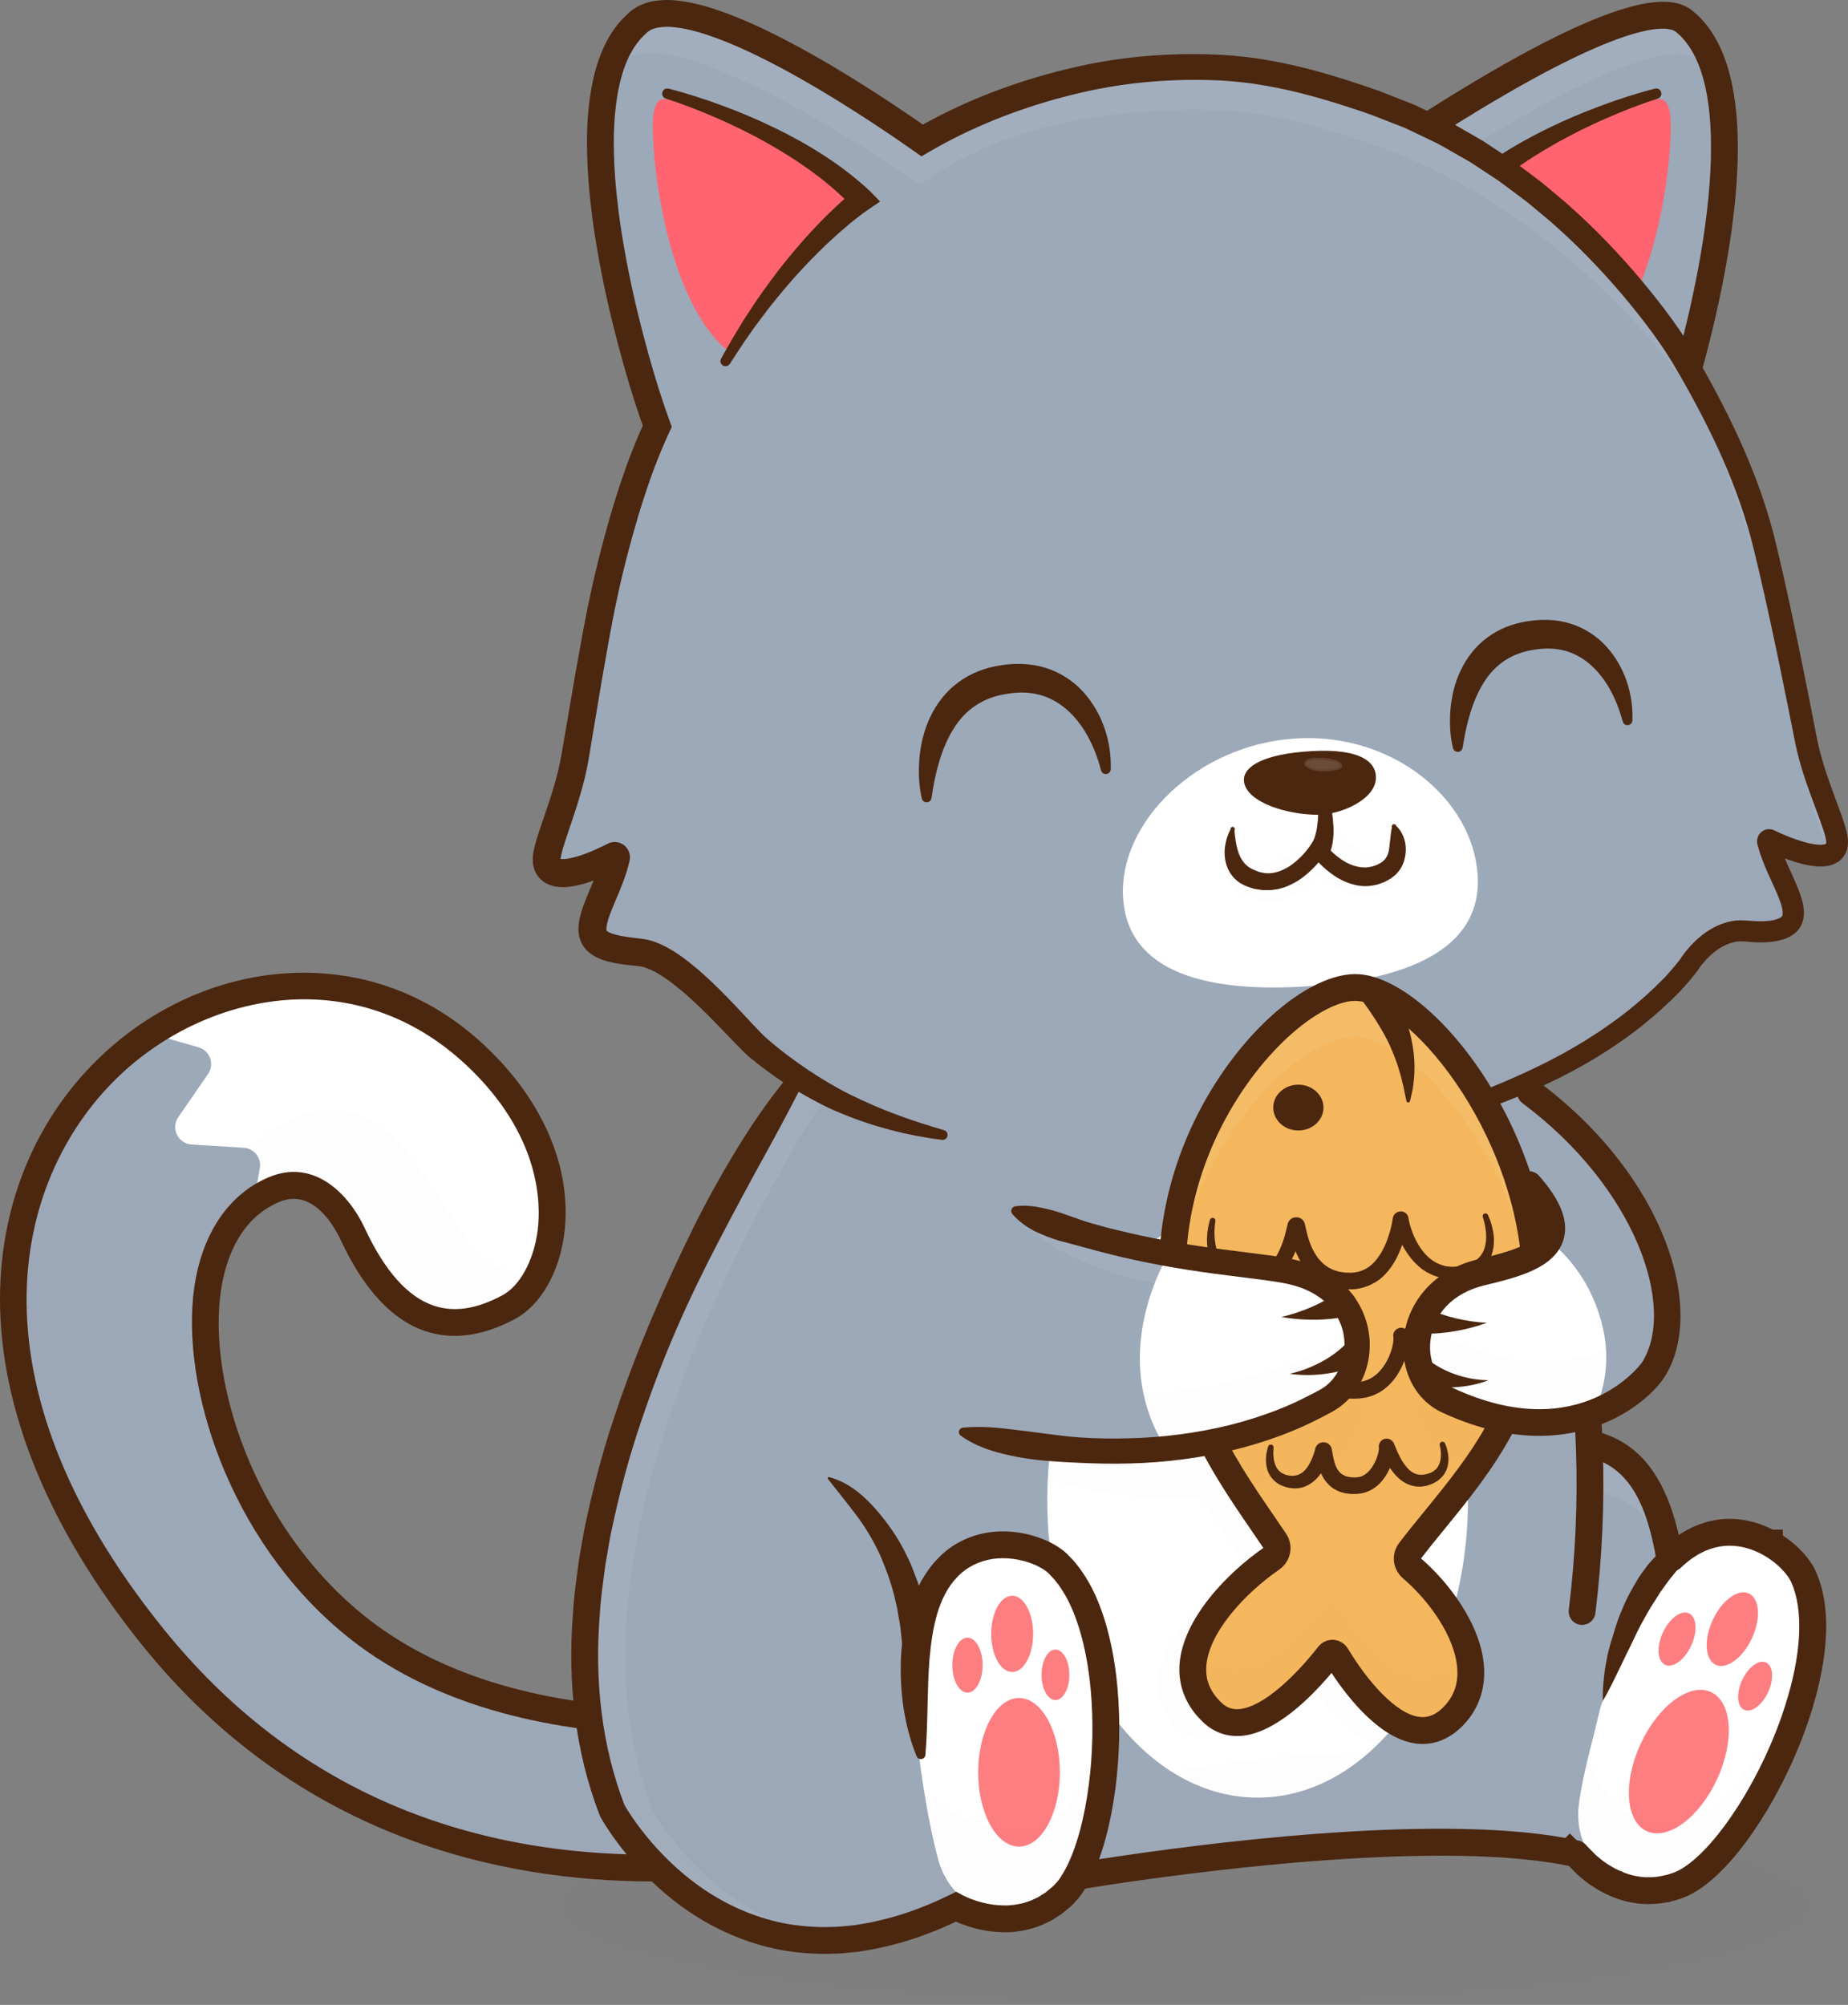 <svg width="118" height="128" viewBox="0 0 118 128" fill="none" xmlns="http://www.w3.org/2000/svg">
<rect x="0" y="0" width="118" height="128" fill="#808080" stroke="none"/>
<g clip-path="url(#clip0_168_936)">
<path d="M105.934 87.389C105.521 88.014 104.082 89.453 101.742 90.249C101.452 90.348 101.147 90.436 100.83 90.513C98.651 91.042 95.829 90.971 92.449 89.407C89.432 88.011 89.618 82.443 94.558 81.234C96.441 80.773 98.233 80.065 98.893 79.181C99.004 79.034 99.084 78.88 99.125 78.723C99.198 78.461 99.167 78.184 99.01 77.895L98.338 73.631L97.727 69.744C98.816 70.558 99.813 71.436 100.713 72.352C105.975 77.71 107.91 84.383 105.934 87.389Z" fill="#9CA9B9"/>
<g opacity="0.3">
<g opacity="0.3">
<g opacity="0.3">
<path opacity="0.3" d="M75.701 128C97.764 128 115.649 125.15 115.649 121.633C115.649 118.117 97.764 115.267 75.701 115.267C53.639 115.267 35.754 118.117 35.754 121.633C35.754 125.15 53.639 128 75.701 128Z" fill="#4B2710"/>
</g>
</g>
</g>
<path d="M62.865 115.209C62.865 115.209 29.881 129.468 9.763 104.514C-4.318 87.056 0.353 72.151 9.626 65.988C15.885 61.829 24.241 61.655 30.348 67.363C35.724 72.393 35.979 78.036 34.444 81.222C33.944 82.262 33.252 83.038 32.488 83.448C28.076 85.816 24.837 83.772 22.523 78.787C22.127 77.932 20.372 74.718 17.482 75.952C17.02 76.149 16.605 76.391 16.225 76.67C12.23 79.602 12.559 86.89 15.682 94.071C17.19 97.544 19.351 100.988 21.992 103.904C29.198 111.861 47.744 110.896 60.945 107.924L62.865 115.209Z" fill="#9CA9B9"/>
<g opacity="0.3">
<g opacity="0.3">
<g opacity="0.3">
<path opacity="0.3" d="M62.865 115.209C62.865 115.209 29.881 129.468 9.763 104.514C-3.449 88.133 -0.151 73.998 7.966 67.228C3.743 74.842 4.325 88.177 14.619 100.942C29.687 119.629 51.66 114.392 61.9 111.552L62.865 115.209Z" fill="#4B2710"/>
</g>
</g>
</g>
<path d="M32.489 83.449C28.076 85.815 24.838 83.772 22.523 78.788C22.127 77.932 20.373 74.718 17.482 75.953C17.022 76.148 16.603 76.39 16.224 76.67L16.591 74.584C16.706 73.931 16.228 73.322 15.566 73.28L12.229 73.067C11.367 73.012 10.894 72.037 11.384 71.325L13.286 68.566C13.717 67.939 13.408 67.075 12.677 66.865L9.627 65.987C15.885 61.829 24.241 61.653 30.349 67.363C37.479 74.031 35.6 81.782 32.489 83.449Z" fill="white"/>
<path d="M41.74 120.12C31.92 120.12 18.973 117.302 9.096 105.053C3.131 97.655 -0.014 89.992 4.95702e-05 82.892C0.012 76.773 2.36 71.228 6.61 67.278C9.952 64.173 14.179 62.343 18.514 62.126C23.165 61.893 27.457 63.487 30.933 66.738C34.71 70.269 36.567 74.665 36.027 78.797C35.704 81.269 34.503 83.341 32.893 84.204C30.838 85.306 28.91 85.569 27.163 84.986C25.04 84.279 23.218 82.315 21.747 79.15C21.375 78.35 19.993 75.813 17.819 76.741C15.266 77.831 14.387 80.45 14.099 82.456C13.28 88.162 16.145 97.302 23.069 103.004C33.498 111.591 51.157 109.251 60.757 107.09C61.218 106.988 61.676 107.277 61.78 107.738C61.884 108.199 61.594 108.658 61.133 108.761C51.229 110.99 32.972 113.377 21.98 104.326C14.573 98.227 11.518 88.38 12.403 82.212C12.899 78.762 14.583 76.26 17.145 75.166C20.002 73.945 22.245 76.161 23.299 78.427C24.564 81.148 26.046 82.808 27.704 83.361C29.005 83.795 30.437 83.577 32.083 82.694C33.198 82.096 34.079 80.48 34.328 78.575C34.549 76.882 34.547 72.462 29.762 67.989C22.759 61.441 13.4 63.306 7.775 68.534C0.938 74.888 -2.47 87.983 10.428 103.979C18.581 114.09 29.799 118.933 43.767 118.366C54.256 117.943 62.441 114.459 62.523 114.424C62.957 114.237 63.46 114.437 63.648 114.871C63.836 115.305 63.636 115.808 63.202 115.996C62.859 116.144 54.687 119.628 43.892 120.075C43.195 120.104 42.476 120.12 41.74 120.12Z" fill="#4B2710"/>
<path d="M107.186 105.208L105.255 117.685C105.255 117.685 103.258 117.93 100.243 118.266C100.243 118.266 100.241 118.264 100.239 118.266C91.577 116.529 75.62 118.728 70.433 119.529C69.983 119.424 69.525 119.308 69.061 119.184C68.707 119.974 68.3 120.608 67.853 121.032C64.83 123.881 61.038 121.74 61.038 121.74C46.337 128.996 39.098 115.607 39.098 115.607C33.198 100.849 43.504 80.87 48.818 72.094C49.846 70.398 50.685 69.12 51.184 68.379L51.653 66.148L76.106 65.084L92.885 65.917L97.578 69.176C97.578 69.176 97.88 70.968 98.316 73.644C98.554 75.119 98.834 76.864 99.126 78.722C99.734 82.615 100.391 87.012 100.832 90.513C100.924 91.236 101.005 91.921 101.076 92.555C101.172 92.553 101.267 92.553 101.361 92.557C104.418 92.632 105.85 95.285 106.578 99.378C106.591 99.447 106.602 99.515 106.615 99.586C106.897 101.256 107.068 103.155 107.186 105.208Z" fill="#9CA9B9"/>
<g opacity="0.5">
<g opacity="0.5">
<g opacity="0.5">
<path opacity="0.5" d="M106.578 99.378C104.707 94.927 101.528 95.276 101.528 95.276L101.361 92.557C104.418 92.632 105.85 95.285 106.578 99.378Z" fill="white"/>
</g>
</g>
</g>
<g opacity="0.35">
<g opacity="0.35">
<g opacity="0.35">
<g opacity="0.35">
<path opacity="0.35" d="M63.636 121.74C63.636 121.74 64.355 122.146 65.414 122.369C64.309 122.629 63.255 122.494 62.46 122.285C62.847 122.117 63.239 121.936 63.636 121.74Z" fill="white"/>
</g>
</g>
</g>
<g opacity="0.35">
<g opacity="0.35">
<g opacity="0.35">
<path opacity="0.35" d="M64.15 122.648C63.592 122.648 63.015 122.569 62.426 122.414L62.052 122.315L62.407 122.162C62.785 121.998 63.179 121.816 63.578 121.619L63.641 121.588L63.702 121.623C63.709 121.626 64.418 122.021 65.442 122.238L66.028 122.361L65.445 122.498C65.026 122.598 64.594 122.648 64.15 122.648ZM62.879 122.246C63.534 122.381 64.17 122.414 64.778 122.344C64.196 122.169 63.785 121.969 63.633 121.89C63.379 122.015 63.126 122.134 62.879 122.246Z" fill="#4B2710"/>
</g>
</g>
</g>
</g>
<g opacity="0.35">
<g opacity="0.35">
<g opacity="0.35">
<g opacity="0.35">
<path opacity="0.35" d="M71.659 119.185C71.79 119.219 71.923 119.253 72.052 119.286C71.889 119.31 71.731 119.332 71.58 119.356C71.606 119.3 71.632 119.244 71.659 119.185Z" fill="white"/>
</g>
</g>
</g>
<g opacity="0.35">
<g opacity="0.35">
<g opacity="0.35">
<path opacity="0.35" d="M71.353 119.528L71.583 119.026L71.693 119.055C71.823 119.089 71.956 119.124 72.085 119.156L72.739 119.319L71.934 119.438C71.82 119.455 71.709 119.471 71.601 119.489L71.353 119.528Z" fill="#4B2710"/>
</g>
</g>
</g>
</g>
<g opacity="0.5">
<g opacity="0.5">
<g opacity="0.5">
<path opacity="0.5" d="M76.106 65.084L77.319 65.144L54.25 66.147L53.781 68.379C53.281 69.12 52.441 70.398 51.414 72.093C46.1 80.87 35.794 100.85 41.695 115.606C41.695 115.606 45.749 123.107 53.957 123.838C44.007 124.69 39.097 115.606 39.097 115.606C33.196 100.85 43.503 80.87 48.816 72.093C49.843 70.398 50.683 69.12 51.184 68.379L51.652 66.147L76.106 65.084Z" fill="white"/>
</g>
</g>
</g>
<g opacity="0.35">
<g opacity="0.35">
<g opacity="0.35">
<g opacity="0.35">
<path opacity="0.35" d="M101.834 118.087C101.344 118.144 100.813 118.204 100.244 118.267C100.244 118.267 100.242 118.265 100.239 118.267C98.225 117.861 95.816 117.672 93.237 117.625C96.35 117.574 99.337 117.693 101.834 118.087Z" fill="white"/>
</g>
</g>
</g>
<g opacity="0.35">
<g opacity="0.35">
<g opacity="0.35">
<path opacity="0.35" d="M100.283 118.412L100.235 118.402L100.194 118.406L100.178 118.391C98.326 118.021 95.99 117.808 93.234 117.758V117.491C96.65 117.435 99.55 117.591 101.854 117.955L102.824 118.108L101.849 118.22C101.37 118.275 100.853 118.334 100.3 118.395L100.283 118.412ZM100.239 118.077L100.291 118.126C100.453 118.108 100.611 118.091 100.767 118.073C100.146 117.997 99.487 117.935 98.792 117.886C99.286 117.955 99.754 118.034 100.196 118.121L100.239 118.077Z" fill="#4B2710"/>
</g>
</g>
</g>
</g>
<g opacity="0.35">
<g opacity="0.35">
<g opacity="0.35">
<g opacity="0.35">
<path opacity="0.35" d="M61.039 121.74C61.039 121.74 61.598 122.057 62.459 122.285C59.251 123.667 56.417 124.059 53.957 123.839C56.086 123.657 58.448 123.019 61.039 121.74Z" fill="white"/>
</g>
</g>
</g>
<g opacity="0.35">
<g opacity="0.35">
<g opacity="0.35">
<path opacity="0.35" d="M55.243 124.029C54.807 124.029 54.374 124.01 53.946 123.972L53.946 123.705C56.2 123.513 58.566 122.811 60.98 121.62L61.044 121.588L61.105 121.623C61.111 121.626 61.662 121.935 62.494 122.155L62.868 122.254L62.513 122.407C60.01 123.486 57.57 124.029 55.243 124.029ZM61.036 121.89C59.171 122.805 57.332 123.431 55.549 123.758C57.64 123.715 59.822 123.229 62.061 122.308C61.542 122.142 61.176 121.964 61.036 121.89Z" fill="#4B2710"/>
</g>
</g>
</g>
</g>
<g opacity="0.35">
<g opacity="0.35">
<g opacity="0.35">
<g opacity="0.35">
<path opacity="0.35" d="M93.236 117.625C85.332 117.756 76.613 118.977 73.031 119.528C72.708 119.453 72.383 119.373 72.052 119.286C76.77 118.603 85.717 117.494 93.236 117.625Z" fill="white"/>
</g>
</g>
</g>
<g opacity="0.35">
<g opacity="0.35">
<g opacity="0.35">
<path opacity="0.35" d="M73.026 119.664L73.001 119.658C72.677 119.583 72.35 119.502 72.018 119.415L71.381 119.247L72.033 119.153C76.718 118.476 85.702 117.361 93.239 117.491L93.239 117.759C85.324 117.89 76.484 119.132 73.051 119.66L73.026 119.664ZM72.743 119.322C72.841 119.346 72.939 119.369 73.036 119.392C74.707 119.135 77.634 118.713 81.106 118.331C77.874 118.638 74.932 119.014 72.743 119.322Z" fill="#4B2710"/>
</g>
</g>
</g>
</g>
<path d="M80.302 114.767C87.72 114.767 93.734 106.262 93.734 95.77C93.734 85.278 87.72 76.773 80.302 76.773C72.884 76.773 66.87 85.278 66.87 95.77C66.87 106.262 72.884 114.767 80.302 114.767Z" fill="white"/>
<path d="M107.185 106.063C106.734 106.063 106.357 105.712 106.331 105.256C105.905 97.85 104.955 93.698 101.161 92.968C100.697 92.879 100.393 92.43 100.482 91.965C100.571 91.501 101.023 91.198 101.485 91.286C106.863 92.32 107.655 98.438 108.041 105.157C108.068 105.629 107.708 106.034 107.235 106.061C107.218 106.063 107.202 106.063 107.185 106.063Z" fill="#4B2710"/>
<path d="M114.796 109.177C114.728 109.392 114.655 109.611 114.578 109.829C114.352 110.481 114.098 111.13 113.822 111.766C113.682 112.085 113.539 112.402 113.392 112.713C113.194 113.13 112.986 113.538 112.774 113.938C112.562 114.338 112.342 114.727 112.116 115.104C111.834 115.574 111.545 116.028 111.25 116.456C111.192 116.543 111.133 116.627 111.073 116.71C110.834 117.045 110.594 117.364 110.354 117.665C109.993 118.115 109.628 118.522 109.267 118.882C108.544 119.598 107.832 120.113 107.174 120.357H107.172C107.087 120.387 107.004 120.417 106.921 120.444C106.853 120.465 106.784 120.488 106.715 120.506H106.713C106.665 120.52 106.614 120.532 106.566 120.545C106.556 120.549 106.548 120.551 106.54 120.551C106.511 120.559 106.483 120.564 106.455 120.573C106.423 120.581 106.39 120.586 106.358 120.593C106.352 120.595 106.348 120.595 106.346 120.595C106.315 120.601 106.288 120.607 106.257 120.613C106.231 120.619 106.202 120.623 106.176 120.627C106.126 120.637 106.077 120.645 106.027 120.651C105.977 120.659 105.928 120.665 105.88 120.672C105.829 120.677 105.781 120.684 105.733 120.688C105.684 120.692 105.638 120.696 105.589 120.698C105.549 120.701 105.511 120.702 105.472 120.703C105.327 120.708 105.184 120.71 105.046 120.704C104.974 120.699 104.903 120.696 104.832 120.69C104.776 120.684 104.719 120.677 104.663 120.672C104.636 120.667 104.608 120.664 104.582 120.661C104.525 120.653 104.469 120.645 104.414 120.635C104.281 120.615 104.15 120.586 104.021 120.554C103.954 120.536 103.888 120.518 103.823 120.5C103.758 120.479 103.695 120.461 103.635 120.441C103.572 120.419 103.512 120.399 103.451 120.377C103.393 120.355 103.336 120.332 103.28 120.312C103.274 120.308 103.268 120.304 103.26 120.304C103.161 120.263 103.065 120.219 102.971 120.174C102.905 120.143 102.842 120.111 102.779 120.078C102.762 120.07 102.745 120.061 102.729 120.052C102.5 119.931 102.287 119.803 102.093 119.67C102.076 119.658 102.058 119.647 102.041 119.635C102 119.607 101.962 119.581 101.923 119.552C101.885 119.526 101.847 119.498 101.81 119.469C101.77 119.439 101.732 119.409 101.693 119.381C101.661 119.354 101.628 119.328 101.598 119.304C101.554 119.268 101.512 119.231 101.469 119.197C101.427 119.161 101.386 119.126 101.348 119.092C101.346 119.09 101.346 119.092 101.346 119.092C101.318 119.066 101.29 119.04 101.262 119.013C101.179 118.937 101.104 118.866 101.037 118.799C101.007 118.769 100.979 118.741 100.951 118.713C100.817 118.573 100.723 118.464 100.67 118.402C100.65 118.377 100.636 118.359 100.63 118.349C100.626 118.345 100.624 118.343 100.624 118.343C100.622 118.343 100.622 118.343 100.62 118.343C100.497 118.315 100.37 118.289 100.243 118.265C100.243 118.265 100.241 118.262 100.238 118.265C91.577 116.527 75.619 118.726 70.432 119.526C69.403 119.686 68.798 119.788 68.757 119.796L101.969 108.708L102.347 108.581C102.383 108.438 102.422 108.295 102.457 108.155C102.494 108.014 102.532 107.875 102.57 107.737C102.653 107.436 102.736 107.146 102.821 106.863C102.855 106.756 102.887 106.651 102.92 106.546C102.999 106.29 103.079 106.043 103.162 105.803C103.199 105.694 103.235 105.587 103.273 105.482C103.483 104.88 103.701 104.325 103.925 103.809C103.969 103.708 104.014 103.607 104.058 103.51C104.097 103.426 104.135 103.343 104.173 103.26C104.224 103.149 104.275 103.042 104.327 102.939C104.359 102.874 104.392 102.807 104.424 102.745C104.482 102.628 104.541 102.513 104.599 102.404C104.646 102.317 104.692 102.233 104.739 102.15C104.924 101.815 105.112 101.504 105.302 101.215C105.348 101.144 105.396 101.072 105.445 101.003C105.589 100.793 105.734 100.597 105.879 100.414C105.927 100.351 105.976 100.291 106.024 100.232C106.171 100.055 106.317 99.889 106.466 99.734C106.515 99.682 106.565 99.631 106.614 99.583C106.654 99.543 106.694 99.504 106.734 99.465C106.896 99.308 107.057 99.167 107.219 99.039C107.259 99.007 107.3 98.975 107.34 98.945C107.38 98.912 107.421 98.882 107.461 98.854C107.501 98.823 107.542 98.795 107.582 98.767C107.697 98.686 107.81 98.612 107.925 98.545C107.973 98.516 108.02 98.49 108.068 98.462C108.189 98.393 108.311 98.331 108.432 98.276C108.472 98.258 108.513 98.24 108.553 98.222C108.754 98.133 108.954 98.062 109.154 98.006C109.194 97.993 109.235 97.984 109.273 97.974C109.511 97.911 109.747 97.869 109.981 97.846C110.722 97.771 111.432 97.883 112.078 98.106C112.268 98.173 112.453 98.25 112.635 98.334C112.754 98.389 112.871 98.45 112.983 98.512C112.983 98.512 112.985 98.512 112.985 98.514C113.3 98.688 113.592 98.888 113.853 99.099C113.895 99.134 113.937 99.168 113.98 99.202C114.051 99.263 114.117 99.323 114.182 99.383C114.182 99.383 114.182 99.383 114.184 99.386C114.226 99.426 114.268 99.466 114.307 99.504C114.406 99.603 114.499 99.703 114.585 99.801C114.638 99.864 114.69 99.926 114.739 99.989C114.927 100.231 115.074 100.471 115.171 100.691C116.132 102.876 115.803 106.026 114.796 109.177Z" fill="#9CA9B9"/>
<g opacity="0.3">
<g opacity="0.3">
<g opacity="0.3">
<path opacity="0.3" d="M106.591 120.537C106.582 120.541 106.574 120.543 106.566 120.545C106.556 120.549 106.548 120.551 106.54 120.551C106.483 120.565 106.427 120.577 106.371 120.59C106.363 120.594 106.352 120.596 106.346 120.596C106.29 120.608 106.234 120.617 106.177 120.628C105.977 120.664 105.779 120.688 105.59 120.698C105.541 120.703 105.495 120.704 105.446 120.704C104.187 120.749 103.12 120.319 102.312 119.812C102.217 119.755 102.128 119.695 102.042 119.636C101.882 119.526 101.735 119.414 101.599 119.306C101.511 119.233 101.428 119.162 101.349 119.094C101.347 119.092 101.347 119.092 101.347 119.092C101.23 118.987 101.127 118.888 101.038 118.801C101.008 118.769 100.98 118.74 100.951 118.714C100.766 118.52 100.655 118.383 100.63 118.351C100.626 118.345 100.624 118.345 100.624 118.345V118.343C100.622 118.343 100.622 118.345 100.62 118.345C100.497 118.316 100.37 118.29 100.243 118.266C100.243 118.266 100.241 118.264 100.238 118.266C91.577 116.529 75.619 118.728 70.432 119.528C69.403 119.687 68.798 119.79 68.757 119.798L69.863 114.349C81.808 110.484 101.422 112.121 101.422 112.121V112.123C101.174 113.144 100.946 114.173 100.811 115.215C100.376 118.547 103.402 121.316 106.591 120.537Z" fill="#4B2710"/>
</g>
</g>
</g>
<path d="M107.172 120.357C107.091 120.387 107.011 120.415 106.93 120.441C103.619 121.512 100.362 118.666 100.813 115.215C101.075 113.202 101.678 111.237 102.119 109.301C102.174 109.056 102.25 108.816 102.35 108.585C106.267 93.106 114.038 98.126 115.173 100.697C117.691 106.411 111.335 118.818 107.172 120.357Z" fill="white"/>
<path d="M105.246 121.564C105.173 121.564 105.096 121.563 105.02 121.56C104.919 121.555 104.84 121.55 104.761 121.543L104.461 121.51C104.394 121.5 104.327 121.49 104.262 121.478C104.123 121.455 103.973 121.423 103.826 121.389L103.51 121.3C103.46 121.285 103.411 121.27 103.364 121.254L102.879 121.073C102.522 120.921 102.179 120.741 101.856 120.537C101.759 120.479 101.653 120.41 101.552 120.339L101.52 120.317C101.489 120.295 101.459 120.274 101.429 120.252C101.381 120.219 101.333 120.183 101.287 120.148C101.256 120.125 100.806 119.757 100.806 119.757L100.741 119.698C100.452 119.407 100.282 119.233 100.179 119.128L100.072 119.106C100.032 119.098 99.992 119.09 99.95 119.082L99.825 119.058C91.188 117.429 75.273 119.649 70.565 120.374C69.524 120.536 68.964 120.631 68.921 120.639L68.843 120.654L68.759 120.655C68.286 120.655 67.902 120.272 67.902 119.799C67.902 119.367 68.22 119.011 68.634 118.951C68.802 118.921 69.405 118.821 70.303 118.682C76.379 117.745 91.269 115.769 99.955 117.341L100.24 117.056L100.665 117.478C100.706 117.487 100.745 117.495 100.785 117.505C101.082 117.561 101.257 117.763 101.332 117.858C101.379 117.908 101.67 118.203 101.925 118.46C102.019 118.538 102.281 118.752 102.333 118.792C102.361 118.814 102.385 118.832 102.41 118.849L102.534 118.936C102.605 118.986 102.681 119.034 102.758 119.081C102.98 119.22 103.206 119.343 103.439 119.449H103.516L103.662 119.541C103.678 119.547 103.695 119.553 103.712 119.56L103.923 119.635C103.941 119.641 103.974 119.651 104.007 119.661L104.232 119.725C104.339 119.749 104.446 119.773 104.556 119.791C104.604 119.8 104.644 119.806 104.683 119.811C104.713 119.815 104.744 119.818 104.773 119.823L104.923 119.838C104.967 119.842 105.029 119.846 105.092 119.849C105.187 119.852 105.303 119.852 105.419 119.848C105.47 119.848 105.495 119.847 105.52 119.845L105.553 119.842C105.589 119.841 105.623 119.838 105.66 119.834C105.696 119.832 105.729 119.827 105.762 119.823C105.822 119.816 105.856 119.811 105.892 119.806L105.926 119.801C105.955 119.797 105.983 119.793 106.012 119.787L106.426 119.697C106.444 119.693 106.46 119.688 106.475 119.683L106.579 119.654C106.605 119.645 106.631 119.637 106.657 119.629C106.731 119.606 106.798 119.583 106.867 119.557L106.953 119.523C107.456 119.317 108.045 118.887 108.663 118.273C108.992 117.95 109.335 117.566 109.686 117.128C109.919 116.84 110.149 116.534 110.373 116.216C110.435 116.131 110.487 116.055 110.54 115.976C110.827 115.56 111.109 115.121 111.381 114.665C111.603 114.294 111.816 113.915 112.017 113.536C112.229 113.141 112.43 112.742 112.618 112.346C112.778 112.008 112.914 111.708 113.035 111.427C113.306 110.804 113.553 110.173 113.77 109.548C113.844 109.335 113.915 109.125 113.98 108.917C115.032 105.627 115.177 102.83 114.388 101.042C114.34 100.931 114.245 100.753 114.063 100.519C114.021 100.464 113.976 100.41 113.93 100.356C113.868 100.286 113.788 100.2 113.703 100.115C113.673 100.085 113.643 100.055 113.612 100.027L113.58 99.996C113.542 99.961 113.485 99.912 113.428 99.861L113.316 99.77C113.079 99.579 112.829 99.41 112.573 99.269L112.475 99.214C112.409 99.18 112.342 99.146 112.275 99.115C112.115 99.04 111.953 98.974 111.796 98.919C111.222 98.72 110.638 98.646 110.067 98.703C109.869 98.724 109.678 98.757 109.49 98.806L109.406 98.829C109.217 98.885 109.051 98.944 108.893 99.012L108.784 99.061C108.693 99.104 108.588 99.158 108.484 99.215L108.359 99.288C108.266 99.343 108.168 99.409 108.068 99.477C108.037 99.499 108.008 99.519 107.978 99.541L107.953 99.56C107.926 99.578 107.9 99.598 107.874 99.618C107.825 99.656 107.792 99.683 107.759 99.709C107.61 99.828 107.467 99.954 107.331 100.085C106.991 100.413 106.449 100.404 106.12 100.063C105.792 99.723 105.802 99.181 106.142 98.852C106.316 98.684 106.498 98.524 106.685 98.374C106.735 98.334 106.781 98.298 106.827 98.264C106.861 98.236 106.911 98.199 106.96 98.163C107.002 98.133 107.042 98.104 107.083 98.075C107.23 97.974 107.358 97.89 107.488 97.813L107.638 97.725C107.795 97.639 107.932 97.569 108.07 97.504L108.204 97.443C108.435 97.344 108.67 97.26 108.913 97.187C108.948 97.177 108.99 97.165 109.031 97.155L109.059 97.147C109.329 97.077 109.61 97.027 109.896 96.997C110.721 96.916 111.549 97.019 112.361 97.3C112.574 97.375 112.787 97.463 112.999 97.561C113.066 97.592 113.133 97.625 113.198 97.658H113.841L113.842 98.034C114.031 98.158 114.214 98.292 114.393 98.436L114.548 98.563C114.625 98.63 114.699 98.697 114.77 98.763L114.77 98.763C114.82 98.808 114.867 98.855 114.914 98.902C115.027 99.015 115.132 99.127 115.231 99.24C115.304 99.326 115.362 99.397 115.418 99.468C115.649 99.767 115.83 100.063 115.956 100.35C117.183 103.133 116.447 106.827 115.613 109.436C115.542 109.658 115.467 109.885 115.388 110.111C115.157 110.773 114.895 111.446 114.608 112.106C114.48 112.403 114.335 112.722 114.166 113.078C113.967 113.498 113.753 113.923 113.53 114.34C113.317 114.742 113.088 115.147 112.852 115.542C112.562 116.029 112.26 116.5 111.956 116.94C111.897 117.029 111.832 117.122 111.766 117.213C111.529 117.549 111.276 117.886 111.022 118.201C110.63 118.689 110.241 119.124 109.868 119.491C109.035 120.317 108.229 120.878 107.472 121.159L107.323 121.213C107.275 121.229 107.227 121.245 107.18 121.26C107.11 121.282 107.034 121.305 106.957 121.327L106.826 121.361C106.818 121.363 106.811 121.365 106.803 121.367C106.774 121.376 106.745 121.383 106.715 121.389L106.663 121.403L106.585 121.444L106.426 121.452C106.408 121.456 106.366 121.464 106.325 121.47C106.275 121.48 106.213 121.49 106.147 121.498C106.099 121.506 106.053 121.512 106.006 121.518L105.966 121.523C105.911 121.53 105.857 121.536 105.803 121.54C105.751 121.544 105.698 121.549 105.643 121.551C105.577 121.556 105.51 121.559 105.447 121.559C105.385 121.563 105.317 121.564 105.246 121.564ZM100.244 118.267H100.246H100.244Z" fill="#4B2710"/>
<path d="M102.348 108.585L102.348 108.583C102.334 108.157 102.351 107.733 102.395 107.314C102.433 106.889 102.484 106.481 102.57 106.068C102.707 105.232 102.993 104.437 103.239 103.626C103.301 103.425 103.384 103.223 103.46 103.033C103.537 102.843 103.632 102.617 103.711 102.437C103.879 102.045 104.086 101.665 104.301 101.288C104.409 101.101 104.518 100.914 104.632 100.727C104.75 100.538 104.882 100.365 105.013 100.189C105.257 99.832 105.579 99.496 105.889 99.181C106.199 98.865 106.707 98.862 107.022 99.172C107.317 99.462 107.34 99.923 107.09 100.24L107.047 100.294C106.929 100.441 106.814 100.588 106.692 100.729C106.577 100.871 106.467 101.026 106.353 101.183C106.242 101.339 106.123 101.492 106.018 101.646L105.71 102.138C105.605 102.302 105.494 102.461 105.394 102.63L105.099 103.141C104.993 103.326 104.913 103.473 104.816 103.654C104.722 103.838 104.628 104.008 104.541 104.188L104.021 105.273C103.832 105.632 103.669 105.996 103.491 106.364C103.126 107.105 102.787 107.843 102.349 108.583L102.348 108.585Z" fill="#4B2710"/>
<g opacity="0.3">
<g opacity="0.3">
<g opacity="0.3">
<path opacity="0.3" d="M34.444 81.221C33.944 82.262 33.252 83.038 32.488 83.448C28.076 85.815 24.837 83.771 22.523 78.786C22.127 77.931 20.372 74.718 17.482 75.952C17.02 76.149 16.605 76.391 16.225 76.669C12.23 79.602 12.559 86.889 15.682 94.071L14.361 94.023C14.361 94.023 8.732 78.978 16.166 73.048C23.862 66.909 26.913 75.238 29.792 79.065C31.523 81.362 33.3 81.488 34.444 81.221Z" fill="#4B2710"/>
</g>
</g>
</g>
<path d="M109.638 113.597C110.773 111.146 110.6 108.653 109.252 108.029C107.904 107.405 105.891 108.886 104.757 111.338C103.623 113.789 103.796 116.281 105.144 116.905C106.492 117.529 108.504 116.048 109.638 113.597Z" fill="#FC7E81"/>
<path d="M107.987 105.063C107.567 105.97 106.823 106.519 106.323 106.288C105.825 106.057 105.76 105.134 106.18 104.226C106.601 103.319 107.345 102.771 107.845 103.002C108.343 103.233 108.408 104.156 107.987 105.063Z" fill="#FC7E81"/>
<path d="M111.867 104.589C112.45 103.331 112.361 102.051 111.669 101.731C110.977 101.411 109.944 102.171 109.362 103.43C108.78 104.688 108.868 105.967 109.56 106.287C110.252 106.608 111.285 105.847 111.867 104.589Z" fill="#FC7E81"/>
<path d="M112.899 108.036C113.285 107.202 113.226 106.355 112.767 106.142C112.309 105.93 111.624 106.434 111.239 107.267C110.853 108.101 110.912 108.949 111.37 109.161C111.829 109.373 112.513 108.869 112.899 108.036Z" fill="#FC7E81"/>
<path d="M101.02 102.884L93.733 102.973L96.215 95.348L96.243 94.182L96.479 84.209L96.893 66.729C96.893 66.729 99.319 74.642 100.618 84.533C101.014 87.534 101.304 90.717 101.393 93.918C101.478 96.939 101.382 99.974 101.02 102.884Z" fill="#9CA9B9"/>
<path d="M101.022 103.74C100.988 103.74 100.952 103.738 100.916 103.734C100.447 103.676 100.114 103.248 100.171 102.778C101.017 95.97 100.782 89.014 99.493 82.662C99.399 82.199 99.698 81.747 100.161 81.653C100.625 81.557 101.077 81.858 101.171 82.322C102.496 88.853 102.738 96 101.871 102.99C101.817 103.423 101.449 103.74 101.022 103.74Z" fill="#4B2710"/>
<path d="M67.852 121.031C67.789 121.091 67.726 121.148 67.662 121.203C65.004 123.505 60.828 122.144 59.916 118.748C59.142 115.863 58.69 112.519 58.428 109.708L58.808 112.082C56.364 96.303 65.48 97.885 67.529 99.808C72.08 104.083 71.082 117.987 67.852 121.031Z" fill="white"/>
<path d="M68.455 120.304C68.596 120.09 68.733 119.854 68.865 119.597C68.736 119.853 68.599 120.09 68.455 120.304Z" fill="white"/>
<path d="M68.565 120.378L68.343 120.229C68.479 120.025 68.614 119.792 68.746 119.536L68.984 119.658C68.852 119.921 68.711 120.163 68.565 120.378Z" fill="#4B2710"/>
<path d="M70.489 107.685C70.531 108.1 70.561 108.518 70.581 108.939C70.559 108.518 70.529 108.1 70.489 107.685Z" fill="white"/>
<path d="M70.447 108.945C70.424 108.503 70.394 108.095 70.356 107.698L70.622 107.672C70.663 108.071 70.694 108.496 70.715 108.932L70.447 108.945Z" fill="#4B2710"/>
<path d="M51.923 67.81C51.471 68.784 50.983 69.738 50.488 70.68C50.249 71.157 49.984 71.618 49.741 72.091L48.979 73.49C47.953 75.348 46.947 77.215 45.967 79.094C44.983 80.972 44.054 82.878 43.208 84.821C42.363 86.763 41.616 88.745 40.939 90.746C40.257 92.746 39.697 94.783 39.239 96.836C39.134 97.351 39.002 97.862 38.919 98.38L38.65 99.933C38.515 100.972 38.358 102.011 38.301 103.055C37.955 107.219 38.402 111.446 39.894 115.288L39.852 115.199C39.953 115.38 40.095 115.608 40.229 115.811C40.366 116.019 40.508 116.226 40.657 116.429C40.952 116.837 41.267 117.232 41.597 117.614C42.258 118.378 42.977 119.09 43.752 119.729C45.301 121.01 47.085 121.986 48.993 122.529C49.945 122.81 50.932 122.96 51.924 123.011C52.42 123.051 52.918 123.025 53.417 123.015C53.666 123.004 53.914 122.97 54.163 122.95L54.536 122.914C54.66 122.9 54.783 122.874 54.907 122.854C56.889 122.543 58.826 121.875 60.658 120.971L61.058 120.774L61.459 120.994C61.52 121.027 61.638 121.083 61.736 121.127C61.841 121.169 61.944 121.216 62.053 121.254C62.268 121.335 62.489 121.404 62.711 121.462C63.156 121.581 63.61 121.641 64.055 121.648C64.504 121.668 64.939 121.596 65.36 121.494C65.564 121.42 65.779 121.376 65.97 121.27L66.266 121.135C66.359 121.079 66.45 121.017 66.543 120.96C66.633 120.898 66.733 120.851 66.817 120.778L67.073 120.564C67.259 120.422 67.383 120.282 67.518 120.127C67.785 119.805 68.008 119.389 68.214 118.968C68.612 118.105 68.906 117.151 69.13 116.178C69.57 114.226 69.763 112.19 69.754 110.169C69.739 108.15 69.528 106.121 68.986 104.223C68.711 103.281 68.356 102.363 67.856 101.576C67.728 101.383 67.606 101.184 67.459 101.013C67.325 100.827 67.168 100.67 67.015 100.51C66.936 100.419 66.87 100.378 66.802 100.315C66.72 100.261 66.646 100.2 66.555 100.149C66.377 100.043 66.185 99.942 65.979 99.863C65.159 99.53 64.226 99.404 63.366 99.53C62.509 99.669 61.719 100.048 61.125 100.684C60.516 101.303 60.101 102.147 59.836 103.053C59.572 103.962 59.44 104.931 59.352 105.915C59.192 107.894 59.266 109.919 59.09 112.037V112.039C59.076 112.2 58.934 112.32 58.773 112.306C58.659 112.297 58.566 112.223 58.526 112.124C57.719 110.125 57.443 107.972 57.53 105.789C57.594 104.696 57.781 103.592 58.143 102.513C58.318 101.973 58.554 101.441 58.832 100.926C59.127 100.417 59.466 99.922 59.898 99.49C60.73 98.597 61.916 98.017 63.112 97.836C64.317 97.664 65.518 97.831 66.628 98.277C66.907 98.387 67.18 98.526 67.449 98.687C67.584 98.765 67.716 98.865 67.848 98.959C67.977 99.067 68.122 99.182 68.215 99.287C68.425 99.501 68.633 99.717 68.806 99.953C68.996 100.18 69.15 100.424 69.308 100.667C69.925 101.643 70.323 102.693 70.632 103.746C71.235 105.86 71.45 108.016 71.468 110.159C71.476 112.304 71.277 114.445 70.801 116.559C70.556 117.615 70.24 118.666 69.765 119.696C69.514 120.208 69.245 120.72 68.848 121.205C68.646 121.446 68.414 121.69 68.186 121.865L67.841 122.15C67.726 122.246 67.59 122.318 67.466 122.401C67.338 122.481 67.211 122.565 67.08 122.64L66.667 122.834C66.397 122.975 66.1 123.049 65.812 123.145C65.225 123.293 64.62 123.383 64.025 123.36C63.431 123.349 62.844 123.268 62.282 123.118C62 123.045 61.724 122.958 61.45 122.856C61.313 122.807 61.179 122.748 61.043 122.691C60.903 122.627 60.784 122.574 60.617 122.483L61.417 122.505C59.462 123.469 57.362 124.201 55.166 124.546C55.029 124.567 54.893 124.595 54.755 124.611L54.34 124.651C54.063 124.675 53.786 124.711 53.508 124.724C52.95 124.737 52.392 124.763 51.834 124.719C50.718 124.662 49.6 124.491 48.525 124.174C46.367 123.561 44.369 122.46 42.663 121.048C41.809 120.343 41.021 119.564 40.3 118.73C39.939 118.312 39.594 117.881 39.27 117.433C39.107 117.21 38.949 116.982 38.797 116.748C38.641 116.51 38.501 116.29 38.344 116.011L38.322 115.969L38.303 115.921C36.688 111.771 36.233 107.272 36.592 102.924C36.654 101.831 36.815 100.752 36.956 99.671L37.235 98.061C37.322 97.524 37.457 96.997 37.566 96.464C38.039 94.344 38.615 92.249 39.314 90.199C40.693 86.093 42.424 82.126 44.333 78.256C45.298 76.326 46.359 74.444 47.508 72.618C48.086 71.707 48.695 70.816 49.346 69.953C49.998 69.09 50.682 68.252 51.458 67.475C51.571 67.362 51.754 67.362 51.867 67.475C51.955 67.564 51.974 67.694 51.925 67.801L51.923 67.81Z" fill="#4B2710"/>
<path d="M52.939 94.303C54.039 94.593 54.942 95.295 55.688 96.1C56.437 96.91 57.101 97.809 57.629 98.788C57.766 99.03 57.878 99.284 58.002 99.533L58.18 99.911L58.33 100.3L58.624 101.081L58.852 101.883L58.964 102.284C58.994 102.42 59.02 102.556 59.045 102.692L59.196 103.51C59.277 104.057 59.307 104.61 59.353 105.159C59.392 105.63 59.042 106.042 58.573 106.081C58.118 106.119 57.716 105.794 57.655 105.346L57.643 105.257C57.577 104.759 57.542 104.258 57.472 103.764L57.345 103.026L57.284 102.657L57.196 102.295C56.996 101.316 56.651 100.382 56.274 99.458C55.869 98.547 55.371 97.674 54.776 96.864C54.171 96.056 53.54 95.278 52.868 94.426L52.863 94.42C52.838 94.388 52.843 94.342 52.875 94.316C52.893 94.301 52.917 94.297 52.939 94.303Z" fill="#4B2710"/>
<g opacity="0.3">
<g opacity="0.3">
<g opacity="0.3">
<g opacity="0.3">
<path opacity="0.3" d="M107.173 120.358C107.029 120.411 106.887 120.458 106.748 120.495C106.81 120.478 106.87 120.461 106.929 120.441C107.009 120.416 107.091 120.388 107.173 120.358Z" fill="#6B184E"/>
</g>
</g>
</g>
<g opacity="0.3">
<g opacity="0.3">
<g opacity="0.3">
<path opacity="0.3" d="M106.783 120.624L106.711 120.366C106.771 120.35 106.829 120.333 106.886 120.313C106.949 120.294 107.01 120.274 107.072 120.252C107.09 120.246 107.108 120.24 107.127 120.233C107.127 120.233 107.127 120.233 107.128 120.233L107.219 120.484C107.219 120.484 107.219 120.484 107.219 120.484C107.219 120.484 107.219 120.484 107.218 120.484C107.199 120.491 107.18 120.498 107.16 120.505C107.017 120.556 106.896 120.594 106.783 120.624Z" fill="#4B2710"/>
</g>
</g>
</g>
</g>
<path d="M65.068 117.893C66.508 117.893 67.676 115.769 67.676 113.15C67.676 110.53 66.508 108.407 65.068 108.407C63.627 108.407 62.459 110.53 62.459 113.15C62.459 115.769 63.627 117.893 65.068 117.893Z" fill="#FC7E81"/>
<g opacity="0.3">
<g opacity="0.3">
<g opacity="0.3">
<path opacity="0.3" d="M70.606 109.66C70.601 109.483 70.596 109.306 70.589 109.132C70.586 109.068 70.584 109.003 70.581 108.939C70.559 108.518 70.529 108.1 70.489 107.685C70.163 111.256 69.236 114.464 67.853 115.7C67.828 115.723 67.803 115.745 67.779 115.762C67.779 115.765 67.779 115.765 67.779 115.765C66.363 116.984 64.715 117.033 63.233 116.643C60.917 116.034 59.002 114.34 59.002 114.34C58.972 114.357 58.498 115.927 58.003 116.593C54.466 121.353 45.178 119.144 41.751 114.596C40.136 112.452 38.916 110.152 38.251 107.553C37.848 105.974 37.545 104.342 37.433 102.985C37.102 107.355 37.52 111.667 39.097 115.606C39.097 115.606 46.306 128.941 60.946 121.784C60.976 121.769 61.008 121.756 61.038 121.739C61.038 121.739 64.408 123.642 67.325 121.471C67.38 121.431 67.435 121.389 67.49 121.346C67.547 121.302 67.604 121.254 67.661 121.205C67.726 121.147 67.788 121.09 67.853 121.033C68.064 120.834 68.263 120.59 68.455 120.304C68.562 120.143 68.664 119.971 68.766 119.787C68.798 119.725 68.833 119.663 68.866 119.598C69.085 119.171 69.284 118.686 69.465 118.156C69.642 117.646 69.799 117.094 69.935 116.51C70.176 115.493 70.358 114.376 70.472 113.217C70.495 112.988 70.515 112.756 70.532 112.523C70.586 111.797 70.614 111.058 70.614 110.317C70.613 110.097 70.611 109.878 70.606 109.66Z" fill="#4B2710"/>
</g>
</g>
</g>
<path d="M61.776 108.066C62.309 108.066 62.742 107.28 62.742 106.31C62.742 105.34 62.309 104.554 61.776 104.554C61.243 104.554 60.81 105.34 60.81 106.31C60.81 107.28 61.243 108.066 61.776 108.066Z" fill="#FC7E81"/>
<path d="M64.63 106.748C65.37 106.748 65.97 105.658 65.97 104.313C65.97 102.968 65.37 101.878 64.63 101.878C63.891 101.878 63.291 102.968 63.291 104.313C63.291 105.658 63.891 106.748 64.63 106.748Z" fill="#FC7E81"/>
<path d="M67.393 108.54C67.883 108.54 68.28 107.818 68.28 106.927C68.28 106.036 67.883 105.313 67.393 105.313C66.903 105.313 66.506 106.036 66.506 106.927C66.506 107.818 66.903 108.54 67.393 108.54Z" fill="#FC7E81"/>
<path d="M85.371 11.954C88.774 9.551 104.375 -1.17 107.528 1.351C113.052 5.768 108.215 22.439 107.03 26.212" fill="#9CA9B9"/>
<g opacity="0.5">
<g opacity="0.5">
<g opacity="0.5">
<path opacity="0.5" d="M85.37 11.954L87.676 13.471C92.714 10.007 105.633 1.551 108.471 3.821C108.965 4.216 109.377 4.709 109.715 5.282C109.325 3.613 108.634 2.236 107.528 1.351C104.375 -1.17 88.774 9.55 85.37 11.954Z" fill="white"/>
</g>
</g>
</g>
<path d="M107.03 27.069C106.945 27.069 106.859 27.056 106.774 27.029C106.323 26.888 106.072 26.408 106.214 25.956C109.056 16.9 110.965 5.196 106.994 2.021C106.732 1.812 105.022 1.001 96.964 5.551C92.142 8.275 87.249 11.676 85.865 12.653C85.478 12.925 84.944 12.833 84.671 12.447C84.398 12.061 84.491 11.527 84.877 11.254C86.278 10.265 91.23 6.823 96.122 4.06C104.614 -0.735 107.004 -0.164 108.063 0.683C113.906 5.354 109.375 21.601 107.847 26.469C107.733 26.835 107.395 27.069 107.03 27.069Z" fill="#4B2710"/>
<path d="M105.888 6.349C105.888 6.349 106.669 6.042 106.684 7.928C106.709 11.162 105.577 19.31 101.94 22.358C101.94 22.358 96.154 14.286 94.633 13.376C93.112 12.467 96.291 11.334 97.172 10.126C98.055 8.919 105.279 6.074 105.888 6.349Z" fill="#FF6470"/>
<g opacity="0.2">
<g opacity="0.2">
<g opacity="0.2">
<path opacity="0.2" d="M94.634 13.376C95.521 13.906 97.853 16.864 99.646 19.242C101.665 15.495 102.346 10.001 102.325 7.485C102.325 7.456 102.325 7.429 102.324 7.403C100.134 8.269 97.665 9.45 97.173 10.126C96.291 11.334 93.111 12.468 94.634 13.376Z" fill="#4B2710"/>
</g>
</g>
</g>
<path d="M105.846 6.298C104.736 6.653 103.628 7.088 102.552 7.558C101.473 8.032 100.417 8.551 99.395 9.125C98.373 9.697 97.385 10.323 96.452 11.011C95.518 11.699 94.645 12.454 93.861 13.279L93.761 12.136C94.261 12.523 94.677 12.9 95.106 13.302C95.529 13.7 95.938 14.11 96.333 14.531C97.125 15.37 97.871 16.248 98.58 17.151C99.275 18.064 99.954 18.989 100.569 19.953C100.89 20.426 101.173 20.924 101.475 21.408C101.767 21.899 102.04 22.4 102.322 22.895C102.412 23.052 102.357 23.251 102.201 23.34C102.051 23.425 101.862 23.379 101.767 23.236L101.759 23.223C101.45 22.753 101.152 22.277 100.836 21.814C100.51 21.358 100.203 20.888 99.859 20.446C99.199 19.54 98.481 18.681 97.751 17.837C97.009 17.003 96.235 16.201 95.425 15.443C95.021 15.063 94.606 14.695 94.182 14.344C93.764 13.998 93.314 13.643 92.9 13.362L92.169 12.866L92.801 12.218C93.71 11.367 94.691 10.617 95.716 9.951C96.74 9.284 97.806 8.695 98.894 8.167C99.982 7.637 101.096 7.168 102.225 6.75C103.357 6.333 104.492 5.96 105.671 5.659C105.849 5.613 106.029 5.72 106.074 5.897C106.118 6.068 106.021 6.241 105.856 6.294L105.846 6.298Z" fill="#4B2710"/>
<g opacity="0.3">
<g opacity="0.3">
<g opacity="0.3">
<path opacity="0.3" d="M100.714 72.351C99.813 71.435 98.817 70.557 97.727 69.744L97.759 70.26C97.644 69.57 97.577 69.175 97.577 69.175L92.885 65.917L76.106 65.084L51.652 66.147L51.184 68.379C50.683 69.12 49.843 70.397 48.816 72.093C49.272 72.407 49.741 72.708 50.217 72.993C51.04 73.488 51.89 73.938 52.764 74.347C56.447 76.079 60.53 77.092 64.659 77.617C65.136 77.679 65.614 77.734 66.092 77.78C80.427 79.223 94.854 75.13 94.854 75.13C95.932 74.725 96.974 74.281 97.98 73.801C97.981 73.802 99.949 72.805 100.714 72.351Z" fill="#4B2710"/>
</g>
</g>
</g>
<path d="M117.305 53.854C117.116 55.752 112.844 53.562 112.844 53.562C112.844 53.562 112.606 54.16 113.477 55.844C114.125 57.095 114.693 58.011 114.441 58.691C114.175 59.417 112.945 59.582 111.506 59.438C110.5 59.337 109.65 59.48 108.553 60.698C108.339 60.934 108.117 61.211 107.881 61.537C107.879 61.539 107.879 61.539 107.877 61.542V61.544C104.603 65.449 100.111 68.339 94.798 70.336C94.798 70.336 65.219 78.726 48.69 67.251C46.136 65.411 43.906 63.169 42.149 60.47C41.725 60.357 41.308 60.364 40.863 60.42C39.431 60.604 38.194 60.474 37.907 59.756C37.638 59.082 38.093 58.069 38.644 56.767C39.094 55.715 39.268 55.055 39.329 54.763C39.346 54.687 39.282 54.626 39.224 54.657C38.491 55.036 35.125 56.685 34.911 54.998C34.869 54.664 35.024 54.089 35.267 53.354C35.703 52.026 36.416 50.174 36.725 48.302C37.505 43.563 38.129 40.225 38.527 38.209C38.536 38.156 38.545 38.099 38.557 38.045C38.567 37.993 38.578 37.939 38.588 37.887C38.597 37.835 38.609 37.786 38.618 37.736C38.738 37.149 38.872 36.567 39.025 35.988C39.72 33.313 40.736 30.654 42.033 27.641L52.739 15.878L59.878 8.035C64.025 5.96 68.74 4.653 74.002 4.347C75.065 4.283 76.108 4.262 77.128 4.288C77.154 4.286 77.18 4.288 77.206 4.29C81.038 4.372 84.442 5.404 87.725 6.535C100.5 10.958 107.436 22.753 107.436 22.753C109.108 25.615 110.439 28.211 111.44 30.868C111.935 32.17 112.35 33.484 112.684 34.853C112.684 34.853 112.691 34.877 112.703 34.928C112.844 35.501 113.812 39.479 115.308 47.212C115.868 50.102 117.396 52.914 117.305 53.854Z" fill="#9CA9B9"/>
<g opacity="0.3">
<g opacity="0.3">
<g opacity="0.3">
<path opacity="0.3" d="M38.644 56.768C38.091 58.071 37.639 59.082 37.907 59.755C38.194 60.474 39.429 60.604 40.862 60.42C41.308 60.364 41.724 60.356 42.147 60.469C43.904 63.17 46.135 65.411 48.69 67.251C65.219 78.727 94.796 70.336 94.796 70.336C100.111 68.339 104.602 65.449 107.875 61.544V61.542C107.877 61.539 107.879 61.539 107.881 61.537C108.115 61.213 108.337 60.934 108.552 60.698C109.649 59.48 110.499 59.338 111.506 59.438C112.943 59.582 114.173 59.418 114.44 58.691C114.691 58.011 114.124 57.094 113.476 55.843C113.417 55.733 113.365 55.624 113.317 55.522C112.802 55.627 112.152 55.631 111.451 55.56C110.445 55.46 109.594 55.603 108.498 56.82C108.283 57.056 108.061 57.335 107.827 57.659C107.825 57.662 107.823 57.662 107.821 57.664V57.666C104.547 61.571 100.057 64.461 94.742 66.458C94.742 66.458 65.165 74.849 48.636 63.373C46.322 61.706 44.274 59.712 42.603 57.343C42.2 56.772 41.516 56.455 40.822 56.54C40.817 56.541 40.812 56.541 40.808 56.542C40.02 56.643 39.292 56.648 38.748 56.514C38.717 56.596 38.682 56.679 38.644 56.768Z" fill="#4B2710"/>
</g>
</g>
</g>
<path d="M71.714 57.334C72.03 62.157 77.2 63.381 83.452 62.971C89.703 62.561 94.668 60.671 94.352 55.848C94.035 51.025 88.937 46.739 82.686 47.149C76.435 47.559 71.397 52.51 71.714 57.334Z" fill="white"/>
<path d="M58.859 50.975C58.661 50.109 58.638 49.248 58.711 48.365C58.796 47.487 59.002 46.596 59.41 45.752C59.812 44.913 60.42 44.114 61.222 43.542C62.011 42.956 62.968 42.612 63.883 42.479C64.803 42.327 65.793 42.342 66.732 42.629C67.67 42.911 68.518 43.464 69.155 44.159C70.43 45.567 70.976 47.391 70.924 49.114C70.919 49.288 70.774 49.424 70.6 49.42C70.457 49.415 70.339 49.316 70.305 49.184L70.303 49.178C69.902 47.632 69.166 46.195 68.074 45.267C67.534 44.805 66.917 44.481 66.259 44.33C65.6 44.173 64.899 44.187 64.197 44.315C62.773 44.542 61.632 45.303 60.877 46.545C60.114 47.771 59.708 49.349 59.483 50.928L59.48 50.95C59.455 51.123 59.296 51.243 59.123 51.218C58.99 51.199 58.888 51.099 58.859 50.975Z" fill="#4B2710"/>
<path d="M92.775 47.761C92.579 46.938 92.552 46.121 92.617 45.281C92.694 44.446 92.887 43.597 93.273 42.792C93.655 41.991 94.235 41.227 95.001 40.679C95.754 40.118 96.669 39.791 97.54 39.664C98.417 39.52 99.363 39.534 100.259 39.809C101.155 40.08 101.964 40.61 102.57 41.275C103.783 42.621 104.294 44.358 104.234 45.995C104.227 46.169 104.081 46.305 103.907 46.299C103.766 46.293 103.649 46.196 103.615 46.066L103.613 46.059C103.221 44.6 102.519 43.249 101.489 42.383C100.98 41.951 100.402 41.651 99.785 41.51C99.169 41.365 98.513 41.38 97.853 41.5C96.516 41.715 95.455 42.421 94.739 43.584C94.016 44.733 93.626 46.222 93.396 47.713L93.393 47.736C93.366 47.909 93.205 48.027 93.033 48C92.903 47.98 92.803 47.882 92.775 47.761Z" fill="#4B2710"/>
<g opacity="0.3">
<g opacity="0.3">
<g opacity="0.3">
<path opacity="0.3" d="M88.859 56.64C86.963 57.806 85.04 56.949 84.169 55.798C84.169 55.798 82.324 58.552 79.396 57.109C77.564 56.206 78.294 53.658 78.294 53.658L89.402 53.467C89.403 53.467 90.33 55.735 88.859 56.64Z" fill="#4B2710"/>
</g>
</g>
</g>
<path d="M88.975 52.672C88.975 52.672 89.831 54.763 88.475 55.597C86.726 56.672 84.97 55.26 84.166 54.198C84.166 54.198 82.309 57.195 79.748 56.031C78.034 55.252 78.732 52.849 78.732 52.849" fill="white"/>
<path d="M80.929 56.431C80.539 56.431 80.126 56.349 79.693 56.152C77.894 55.334 78.596 52.837 78.604 52.811L78.861 52.886C78.854 52.909 78.216 55.187 79.804 55.909C82.227 57.012 83.979 54.245 84.052 54.127L84.155 53.962L84.273 54.117C84.48 54.39 86.35 56.745 88.405 55.483C89.647 54.719 88.859 52.742 88.851 52.723L89.099 52.621C89.135 52.711 89.981 54.829 88.545 55.711C86.794 56.788 85.029 55.469 84.174 54.423C83.819 54.92 82.597 56.431 80.929 56.431Z" fill="#4B2710"/>
<path d="M89.051 52.641C89.374 52.9 89.567 53.238 89.679 53.613C89.791 53.988 89.794 54.406 89.688 54.836C89.667 54.944 89.627 55.051 89.582 55.157C89.544 55.266 89.484 55.367 89.421 55.468C89.362 55.572 89.283 55.66 89.202 55.748C89.125 55.841 89.034 55.915 88.94 55.985L88.799 56.091C88.753 56.122 88.709 56.143 88.663 56.17C88.573 56.221 88.481 56.269 88.388 56.317C88.189 56.389 87.995 56.475 87.782 56.51C87.365 56.6 86.922 56.594 86.521 56.497C86.117 56.403 85.745 56.243 85.408 56.046C84.744 55.638 84.196 55.122 83.738 54.521L84.622 54.48C84.378 54.845 84.138 55.139 83.851 55.431C83.567 55.719 83.253 55.982 82.906 56.212C82.548 56.429 82.166 56.626 81.737 56.728C81.634 56.764 81.522 56.773 81.414 56.79C81.304 56.803 81.196 56.829 81.085 56.829C80.864 56.823 80.637 56.848 80.42 56.799L80.091 56.746C79.985 56.719 79.883 56.681 79.778 56.648C79.674 56.61 79.573 56.583 79.468 56.532C79.362 56.478 79.258 56.417 79.156 56.358C78.752 56.087 78.445 55.662 78.315 55.223C78.175 54.785 78.169 54.347 78.236 53.946C78.304 53.541 78.437 53.165 78.652 52.825C78.678 52.785 78.73 52.773 78.77 52.798C78.794 52.813 78.808 52.838 78.81 52.863L78.81 52.87C78.867 53.615 78.972 54.335 79.261 54.832C79.408 55.078 79.579 55.255 79.793 55.395C79.851 55.426 79.909 55.456 79.964 55.491C80.023 55.525 80.102 55.546 80.17 55.575C80.24 55.603 80.309 55.636 80.38 55.661L80.596 55.71C81.178 55.85 81.784 55.648 82.326 55.312C82.595 55.132 82.851 54.92 83.086 54.682C83.318 54.449 83.547 54.166 83.71 53.914L84.13 53.268L84.594 53.873C84.966 54.358 85.45 54.779 85.966 55.063C86.488 55.333 87.038 55.459 87.533 55.336C87.66 55.321 87.779 55.261 87.903 55.223C87.962 55.191 88.021 55.158 88.082 55.13C88.111 55.115 88.146 55.102 88.171 55.086L88.236 55.039C88.412 54.916 88.536 54.755 88.621 54.528C88.703 54.299 88.719 54.02 88.754 53.719C88.789 53.413 88.816 53.083 88.898 52.702L88.9 52.693C88.911 52.643 88.961 52.611 89.011 52.621C89.027 52.626 89.04 52.632 89.051 52.641Z" fill="#4B2710"/>
<g opacity="0.3">
<g opacity="0.3">
<g opacity="0.3">
<path opacity="0.3" d="M79.749 56.03C82.309 57.195 84.167 54.197 84.167 54.197C84.97 55.26 86.726 56.672 88.475 55.596C89.361 55.051 88.937 53.5 88.792 52.816C88.691 53.176 88.527 53.87 88.309 54.189C87.463 55.425 85.365 53.214 84.562 52.154C84.562 52.154 82.061 56.236 79.742 54.645C79.097 54.203 79.083 53.283 78.964 52.724C78.847 53.433 78.459 55.444 79.749 56.03Z" fill="#4B2710"/>
</g>
</g>
</g>
<path d="M84.766 50.543C84.853 50.846 84.919 51.135 84.978 51.436C85.036 51.736 85.085 52.038 85.114 52.349C85.142 52.66 85.163 52.975 85.144 53.306C85.125 53.636 85.083 53.979 84.956 54.342L84.949 54.363C84.832 54.7 84.463 54.879 84.126 54.761C83.789 54.644 83.611 54.276 83.728 53.938C83.742 53.898 83.761 53.857 83.782 53.822C83.886 53.645 83.969 53.41 84.029 53.16C84.092 52.909 84.125 52.636 84.15 52.362C84.174 52.086 84.18 51.803 84.178 51.52C84.174 51.239 84.16 50.947 84.134 50.673L84.133 50.662C84.116 50.484 84.247 50.326 84.424 50.309C84.582 50.294 84.725 50.395 84.766 50.543Z" fill="#4B2710"/>
<path d="M79.44 49.951C79.674 51.269 82.277 52.028 84.169 52.018C85.598 52.011 87.876 51.049 87.858 49.618C87.844 48.488 86.559 47.689 83.16 47.997C80.38 48.248 79.285 49.071 79.44 49.951Z" fill="#4B2710"/>
<g opacity="0.7">
<g opacity="0.7">
<g opacity="0.7">
<g opacity="0.7">
<path opacity="0.7" d="M83.272 48.727C83.219 48.965 83.843 49.25 84.339 49.248C84.62 49.247 85.63 49.23 85.689 48.969C85.747 48.708 85.463 48.469 84.527 48.391C83.675 48.321 83.326 48.488 83.272 48.727Z" fill="white"/>
</g>
</g>
</g>
<g opacity="0.7">
<g opacity="0.7">
<g opacity="0.7">
<path opacity="0.7" d="M84.332 49.382C83.909 49.382 83.4 49.192 83.217 48.964C83.13 48.855 83.127 48.759 83.141 48.697C83.198 48.449 83.488 48.17 84.537 48.258C85.191 48.312 85.587 48.445 85.749 48.665C85.821 48.764 85.846 48.879 85.819 48.998C85.796 49.101 85.734 49.375 84.339 49.382C84.337 49.382 84.334 49.382 84.332 49.382ZM83.403 48.756C83.403 48.76 83.409 48.781 83.441 48.814C83.578 48.957 83.976 49.114 84.332 49.114C84.334 49.114 84.336 49.114 84.338 49.114C85.254 49.11 85.531 48.983 85.56 48.935C85.568 48.896 85.561 48.861 85.534 48.824C85.471 48.739 85.255 48.586 84.516 48.525C83.75 48.461 83.438 48.602 83.403 48.756Z" fill="#4B2710"/>
</g>
</g>
</g>
</g>
<path d="M62.997 11.954C59.593 9.551 43.993 -1.17 40.839 1.351C35.315 5.768 41.144 24.881 42.328 28.654" fill="#9CA9B9"/>
<g opacity="0.5">
<g opacity="0.5">
<g opacity="0.5">
<path opacity="0.5" d="M117.303 53.854C117.268 54.224 117.077 54.436 116.794 54.544C116.323 53.27 115.669 51.614 115.343 49.934C113.848 42.202 112.882 38.224 112.738 37.651C112.728 37.602 112.722 37.578 112.722 37.578C112.387 36.208 111.973 34.893 111.478 33.591C110.475 30.934 109.761 27.983 108.089 25.121C108.089 25.121 100.535 13.681 87.763 9.257C84.477 8.127 81.076 7.095 77.242 7.013C77.218 7.011 77.192 7.008 77.164 7.013C76.144 6.984 75.103 7.006 74.041 7.069C68.779 7.376 64.391 8.306 60.128 10.85L58.724 11.773C53.685 8.309 42.733 1.551 39.897 3.822C39.403 4.215 38.991 4.71 38.654 5.282C39.042 3.614 39.735 2.236 40.84 1.35C43.539 -0.807 53.914 5.492 58.983 8.857L58.827 8.588C63.482 5.899 68.741 4.653 74.001 4.347C75.065 4.283 76.106 4.262 77.126 4.29C77.155 4.285 77.18 4.288 77.204 4.29C81.036 4.372 84.44 5.404 87.725 6.535C100.498 10.958 107.437 22.753 107.437 22.753C109.107 25.615 110.437 28.211 111.439 30.868C111.936 32.17 112.348 33.484 112.685 34.855C112.685 34.855 112.689 34.879 112.701 34.928C112.845 35.5 113.811 39.479 115.306 47.211C115.867 50.102 117.397 52.914 117.303 53.854Z" fill="white"/>
</g>
</g>
</g>
<path d="M42.479 6.349C42.479 6.349 41.698 6.042 41.683 7.928C41.658 11.162 42.79 19.31 46.427 22.358C46.427 22.358 52.213 14.286 53.734 13.376C55.255 12.467 52.076 11.334 51.194 10.126C50.312 8.919 43.089 6.074 42.479 6.349Z" fill="#FF6470"/>
<g opacity="0.2">
<g opacity="0.2">
<g opacity="0.2">
<path opacity="0.2" d="M53.733 13.376C52.847 13.906 50.514 16.864 48.721 19.242C46.702 15.495 46.021 10.001 46.043 7.485C46.043 7.456 46.043 7.429 46.043 7.403C48.233 8.269 50.703 9.45 51.194 10.126C52.077 11.334 55.256 12.468 53.733 13.376Z" fill="#4B2710"/>
</g>
</g>
</g>
<path d="M42.695 5.659C43.874 5.96 45.01 6.333 46.142 6.75C47.271 7.168 48.383 7.637 49.472 8.167C50.561 8.695 51.625 9.284 52.65 9.951C53.675 10.617 54.657 11.367 55.566 12.218L56.198 12.866L55.466 13.362C55.052 13.643 54.603 13.998 54.184 14.344C53.761 14.695 53.346 15.063 52.941 15.443C52.131 16.201 51.358 17.003 50.615 17.837C49.886 18.681 49.168 19.54 48.508 20.446C48.163 20.888 47.857 21.358 47.531 21.814C47.214 22.277 46.916 22.753 46.608 23.223L46.599 23.235C46.501 23.386 46.299 23.427 46.148 23.328C46.004 23.234 45.96 23.043 46.044 22.895C46.327 22.4 46.599 21.898 46.892 21.407C47.194 20.923 47.477 20.425 47.798 19.953C48.413 18.988 49.092 18.064 49.787 17.151C50.496 16.248 51.242 15.37 52.034 14.53C52.429 14.109 52.838 13.699 53.261 13.301C53.69 12.9 54.106 12.522 54.605 12.135L54.506 13.279C53.722 12.454 52.849 11.699 51.915 11.011C50.982 10.323 49.993 9.696 48.972 9.124C47.95 8.55 46.893 8.031 45.815 7.558C44.739 7.087 43.631 6.652 42.521 6.298L42.511 6.294C42.337 6.239 42.241 6.052 42.297 5.878C42.351 5.711 42.526 5.616 42.695 5.659Z" fill="#4B2710"/>
<path d="M91.77 70.708C93.977 69.935 96.15 69.087 98.232 68.073C100.314 67.061 102.292 65.856 104.083 64.422C104.524 64.056 104.964 63.687 105.382 63.295C105.598 63.105 105.796 62.899 106.001 62.699L106.291 62.414L106.578 62.091C106.767 61.875 106.957 61.656 107.127 61.442L107.247 61.287C107.263 61.265 107.285 61.236 107.295 61.221L107.353 61.132C107.451 60.986 107.548 60.858 107.651 60.73C108.06 60.223 108.536 59.766 109.111 59.399C109.684 59.038 110.375 58.772 111.109 58.754L111.382 58.763C111.468 58.767 111.579 58.77 111.637 58.777C111.773 58.792 111.909 58.802 112.043 58.81C112.313 58.824 112.579 58.823 112.832 58.802C113.083 58.781 113.324 58.736 113.511 58.666C113.699 58.595 113.795 58.505 113.799 58.468C113.832 58.413 113.848 58.234 113.801 58.017C113.757 57.798 113.673 57.549 113.572 57.296C113.368 56.783 113.112 56.265 112.864 55.706C112.62 55.143 112.393 54.58 112.225 53.942L112.217 53.912L112.207 53.863C112.2 53.831 112.196 53.798 112.194 53.763C112.185 53.625 112.213 53.476 112.286 53.34C112.359 53.205 112.483 53.072 112.668 52.994C112.852 52.912 113.1 52.924 113.263 53.002L113.473 53.102L113.858 53.272C114.116 53.383 114.377 53.485 114.638 53.577C115.154 53.759 115.696 53.909 116.152 53.932C116.373 53.947 116.569 53.898 116.585 53.873C116.596 53.863 116.585 53.877 116.596 53.859C116.608 53.844 116.61 53.768 116.608 53.723C116.596 53.559 116.521 53.284 116.444 53.032C116.357 52.769 116.263 52.501 116.163 52.228C115.758 51.139 115.32 50.018 114.983 48.85C114.897 48.559 114.821 48.262 114.747 47.964C114.68 47.667 114.612 47.355 114.559 47.073L114.216 45.344L113.511 41.892C113.027 39.597 112.53 37.292 111.976 35.032L113.396 34.686L113.414 34.759L111.988 35.083C111.514 33.129 110.822 31.169 109.998 29.296C109.171 27.415 108.203 25.589 107.168 23.793C106.174 22.032 104.91 20.39 103.591 18.819C102.257 17.256 100.834 15.765 99.295 14.406C98.921 14.054 98.513 13.743 98.123 13.41L97.532 12.917C97.332 12.757 97.123 12.609 96.919 12.454C96.507 12.149 96.1 11.838 95.685 11.538L94.403 10.694C94.188 10.556 93.98 10.405 93.758 10.279L93.093 9.9C92.647 9.65 92.209 9.386 91.757 9.148L90.377 8.486C90.147 8.377 89.919 8.261 89.686 8.158L88.974 7.881L87.551 7.326C87.066 7.152 86.57 6.991 86.08 6.83C85.097 6.512 84.112 6.216 83.121 5.964C82.13 5.714 81.133 5.508 80.131 5.36C79.63 5.285 79.127 5.231 78.624 5.186L77.868 5.135L77.477 5.121L77.281 5.114L77.183 5.11C77.177 5.11 77.16 5.109 77.165 5.11L77.18 5.11C77.191 5.11 77.202 5.108 77.212 5.105L77.106 5.109C75.558 5.072 73.993 5.141 72.463 5.318C70.927 5.496 69.401 5.796 67.9 6.194C64.899 6.989 61.974 8.146 59.317 9.703L58.84 9.983L58.388 9.665C56.795 8.545 55.168 7.465 53.513 6.442C51.857 5.421 50.169 4.452 48.441 3.603C47.576 3.18 46.701 2.788 45.817 2.458C44.935 2.135 44.033 1.854 43.171 1.751C42.74 1.692 42.328 1.702 41.979 1.767C41.803 1.799 41.659 1.859 41.529 1.923C41.471 1.969 41.419 1.986 41.349 2.044L41.13 2.249C40.547 2.802 40.124 3.566 39.836 4.407C39.547 5.25 39.383 6.165 39.289 7.095C39.192 8.025 39.175 8.976 39.206 9.93C39.233 10.884 39.305 11.843 39.416 12.8C39.52 13.758 39.661 14.715 39.826 15.669C40.154 17.578 40.578 19.477 41.069 21.358C41.562 23.235 42.116 25.116 42.771 26.913L42.895 27.253L42.742 27.58C42.35 28.421 41.996 29.29 41.669 30.173C41.349 31.06 41.052 31.959 40.776 32.866C40.504 33.775 40.249 34.69 40.012 35.611C39.894 36.072 39.78 36.534 39.672 36.996L39.514 37.69L39.372 38.355L39.359 38.416C39.276 38.78 39.191 39.216 39.113 39.623L38.88 40.868L38.437 43.372L37.597 48.396C37.309 50.176 36.71 51.848 36.175 53.434C36.046 53.826 35.917 54.224 35.843 54.564C35.825 54.647 35.808 54.731 35.804 54.786C35.79 54.869 35.804 54.866 35.795 54.888C35.801 54.895 35.799 54.91 35.801 54.911C35.804 54.905 35.798 54.916 35.797 54.9C35.787 54.886 35.766 54.85 35.743 54.839C35.699 54.811 35.749 54.845 35.863 54.849C35.975 54.855 36.131 54.843 36.295 54.814C36.627 54.756 36.995 54.645 37.359 54.51C37.725 54.375 38.093 54.215 38.454 54.041L38.722 53.909L38.788 53.875C38.817 53.866 38.741 53.885 38.969 53.798C39.142 53.742 39.358 53.741 39.535 53.798C39.9 53.916 40.094 54.181 40.176 54.433C40.217 54.562 40.231 54.694 40.221 54.818C40.218 54.849 40.215 54.879 40.21 54.908L40.201 54.956L40.196 54.979C40.14 55.225 40.077 55.448 40.007 55.669C39.868 56.108 39.709 56.527 39.539 56.939C39.369 57.347 39.201 57.727 39.053 58.103C38.907 58.471 38.775 58.845 38.734 59.125C38.712 59.264 38.718 59.367 38.728 59.407C38.734 59.411 38.733 59.425 38.735 59.424C38.74 59.419 38.727 59.419 38.733 59.418C38.733 59.418 38.737 59.429 38.766 59.448C38.815 59.489 38.929 59.55 39.072 59.6C39.216 59.652 39.389 59.694 39.568 59.734C39.932 59.809 40.331 59.862 40.741 59.906C40.906 59.923 41.263 59.962 41.508 60.038C41.773 60.109 42.011 60.207 42.241 60.309C42.695 60.52 43.094 60.772 43.471 61.036C44.221 61.568 44.886 62.155 45.519 62.759C46.152 63.364 46.752 63.989 47.337 64.615L48.206 65.544C48.35 65.696 48.493 65.847 48.633 65.988C48.77 66.126 48.922 66.272 49.012 66.344L48.821 66.239C48.906 66.271 49.011 66.339 49.062 66.384L49.071 66.392L49.089 66.408L49.127 66.44L49.202 66.504L49.352 66.631L49.656 66.882C49.861 67.047 50.067 67.21 50.278 67.368C50.697 67.686 51.129 67.987 51.565 68.284C52.002 68.579 52.45 68.861 52.906 69.129C53.366 69.4 53.81 69.65 54.289 69.884C55.238 70.353 56.214 70.779 57.215 71.15C58.215 71.526 59.24 71.849 60.276 72.152L60.278 72.153C60.447 72.202 60.543 72.379 60.494 72.547C60.45 72.699 60.302 72.792 60.15 72.774C57.967 72.503 55.801 71.947 53.739 71.092C53.226 70.884 52.699 70.642 52.212 70.381C51.718 70.123 51.231 69.85 50.751 69.561C50.271 69.274 49.806 68.961 49.349 68.637C49.119 68.475 48.894 68.308 48.671 68.138L48.338 67.881L48.173 67.749L48.091 67.683L48.049 67.65L48.029 67.634L48.018 67.626C48.063 67.665 48.161 67.728 48.24 67.754L48.048 67.649C47.8 67.463 47.647 67.311 47.482 67.15C47.321 66.993 47.169 66.837 47.018 66.681L46.133 65.759C45.548 65.151 44.961 64.556 44.357 63.994C43.754 63.432 43.131 62.901 42.487 62.457C42.166 62.237 41.837 62.041 41.517 61.898C41.358 61.831 41.2 61.769 41.053 61.733C40.89 61.689 40.821 61.686 40.563 61.66C40.128 61.619 39.682 61.568 39.212 61.477C38.975 61.429 38.734 61.37 38.477 61.281C38.22 61.186 37.944 61.067 37.658 60.844C37.517 60.736 37.374 60.59 37.255 60.413C37.192 60.331 37.147 60.226 37.099 60.13C37.055 60.032 37.031 59.942 37.002 59.846C36.91 59.47 36.931 59.142 36.972 58.861C37.062 58.299 37.233 57.869 37.395 57.448C37.558 57.032 37.734 56.634 37.89 56.257C38.044 55.883 38.186 55.506 38.303 55.134C38.361 54.95 38.413 54.763 38.451 54.594L38.454 54.578C38.456 54.569 38.455 54.573 38.449 54.605C38.445 54.629 38.442 54.652 38.44 54.676C38.432 54.774 38.443 54.879 38.476 54.982C38.543 55.184 38.698 55.404 39.011 55.506C39.164 55.556 39.352 55.553 39.499 55.506C39.702 55.428 39.603 55.46 39.609 55.464L39.533 55.503L39.23 55.653C38.825 55.848 38.412 56.028 37.98 56.188C37.547 56.347 37.101 56.491 36.594 56.578C36.339 56.62 36.07 56.65 35.757 56.633C35.45 56.609 35.065 56.552 34.676 56.269C34.487 56.126 34.318 55.93 34.216 55.724C34.155 55.618 34.13 55.522 34.092 55.417C34.063 55.318 34.048 55.226 34.031 55.13C34.013 54.94 34.012 54.723 34.035 54.595C34.05 54.438 34.077 54.314 34.104 54.19C34.215 53.7 34.355 53.289 34.492 52.873C35.05 51.244 35.603 49.696 35.865 48.111L36.727 43.074L37.182 40.556L37.422 39.295C37.506 38.867 37.584 38.469 37.691 38.004L37.678 38.065L37.839 37.318L38.004 36.605C38.115 36.131 38.232 35.659 38.353 35.187C38.595 34.244 38.856 33.306 39.136 32.371C39.42 31.438 39.728 30.509 40.061 29.585C40.402 28.664 40.773 27.749 41.195 26.846L41.166 27.512C40.475 25.614 39.919 23.718 39.412 21.792C38.91 19.869 38.476 17.927 38.138 15.96C37.968 14.977 37.822 13.988 37.714 12.991C37.599 11.996 37.523 10.992 37.494 9.981C37.462 8.97 37.479 7.951 37.585 6.925C37.689 5.901 37.869 4.867 38.217 3.848C38.565 2.837 39.101 1.819 39.946 1.012L40.268 0.717C40.386 0.618 40.553 0.518 40.699 0.426C41.004 0.264 41.323 0.149 41.631 0.092C42.246 -0.027 42.83 -0.018 43.374 0.051C44.467 0.185 45.453 0.504 46.414 0.854C47.372 1.211 48.293 1.625 49.194 2.066C50.995 2.951 52.722 3.944 54.413 4.986C56.102 6.031 57.754 7.125 59.376 8.268L58.447 8.23C61.284 6.582 64.331 5.394 67.475 4.572C69.048 4.161 70.649 3.852 72.272 3.669C73.901 3.488 75.519 3.424 77.148 3.468L77.043 3.472C77.085 3.47 77.129 3.468 77.172 3.469L77.268 3.472L77.366 3.475L77.562 3.483L77.953 3.498L78.762 3.556C79.3 3.605 79.837 3.665 80.37 3.748C81.435 3.908 82.487 4.13 83.522 4.395C84.557 4.662 85.575 4.972 86.579 5.302C87.082 5.468 87.58 5.632 88.078 5.813L89.575 6.402L90.323 6.697C90.567 6.807 90.806 6.928 91.047 7.043L92.492 7.744C92.965 7.994 93.422 8.272 93.887 8.535L94.582 8.935C94.813 9.067 95.029 9.226 95.254 9.37L96.588 10.256C97.018 10.569 97.441 10.895 97.868 11.214C98.08 11.375 98.297 11.531 98.504 11.698L99.116 12.211C99.519 12.559 99.942 12.885 100.329 13.25C101.92 14.666 103.386 16.212 104.76 17.834C106.12 19.467 107.416 21.159 108.475 23.045C110.569 26.701 112.42 30.567 113.416 34.772L111.989 35.097L111.972 35.023L113.393 34.676C113.952 36.991 114.438 39.289 114.917 41.601L115.613 45.069L115.95 46.804C116.006 47.1 116.063 47.364 116.124 47.64C116.191 47.913 116.259 48.187 116.34 48.46C116.651 49.556 117.065 50.631 117.477 51.749C117.579 52.029 117.679 52.316 117.775 52.612C117.864 52.923 117.963 53.215 117.998 53.638C118.006 53.886 117.993 54.11 117.89 54.369C117.792 54.625 117.591 54.879 117.357 55.029C117.123 55.184 116.882 55.255 116.675 55.287C116.466 55.32 116.269 55.328 116.089 55.317C115.367 55.272 114.767 55.083 114.176 54.879C113.883 54.774 113.596 54.66 113.314 54.538C113.173 54.477 113.033 54.414 112.893 54.349L112.705 54.259C112.834 54.322 113.043 54.332 113.193 54.265C113.344 54.201 113.439 54.095 113.495 53.993C113.551 53.889 113.572 53.778 113.565 53.677C113.563 53.651 113.56 53.627 113.556 53.604C113.549 53.57 113.55 53.576 113.551 53.582L113.557 53.605C113.687 54.106 113.894 54.641 114.117 55.157C114.344 55.675 114.608 56.214 114.838 56.796C114.952 57.09 115.062 57.398 115.133 57.758C115.198 58.11 115.246 58.553 115.028 59.038C114.975 59.164 114.896 59.269 114.816 59.374C114.732 59.465 114.643 59.56 114.549 59.626C114.362 59.772 114.172 59.858 113.988 59.931C113.622 60.064 113.278 60.117 112.944 60.145C112.61 60.172 112.287 60.17 111.969 60.153C111.811 60.143 111.653 60.13 111.496 60.114C111.407 60.103 111.372 60.108 111.31 60.103L111.142 60.095C110.695 60.105 110.245 60.268 109.824 60.528C109.405 60.791 109.016 61.156 108.686 61.562C108.604 61.663 108.524 61.77 108.457 61.868L108.394 61.963C108.363 62.01 108.34 62.039 108.313 62.076L108.163 62.27C107.965 62.515 107.77 62.739 107.571 62.965L107.269 63.301L106.93 63.636C106.714 63.846 106.503 64.062 106.275 64.261C105.834 64.672 105.371 65.059 104.905 65.442C103.019 66.95 100.937 68.187 98.773 69.203C97.692 69.714 96.585 70.159 95.472 70.579C94.357 70.993 93.225 71.354 92.093 71.702C91.817 71.787 91.524 71.632 91.439 71.356C91.356 71.087 91.502 70.801 91.765 70.709L91.77 70.708Z" fill="#4B2710"/>
<g opacity="0.3">
<g opacity="0.3">
<g opacity="0.3">
<path opacity="0.3" d="M90.673 110.474C87.698 113.732 84.058 108.271 83.119 106.716C82.998 106.515 82.76 106.498 82.619 106.68C81.566 108.03 77.662 112.649 75.21 110.359C71.889 107.259 75.779 102.727 78.956 100.527C79.338 100.262 79.442 99.78 79.192 99.406C78.508 98.388 77.771 97.348 77.047 96.236C77.047 96.236 77.047 96.234 77.044 96.234C76.903 96.016 76.762 95.796 76.623 95.572C76.554 95.578 76.487 95.584 76.419 95.588C75.684 95.638 74.958 95.65 74.245 95.628C66.298 95.377 61.555 92.108 61.555 92.108L65.977 79.571C68.387 80.808 70.688 81.722 72.799 82.427C73.446 82.641 74.074 82.836 74.681 83.014C80.322 80.503 96.044 75.212 95.856 83.647C95.68 91.587 90.917 95.928 87.802 100.035C87.537 100.382 87.6 100.85 87.937 101.139C90.618 103.433 93.178 107.736 90.673 110.474Z" fill="#4B2710"/>
</g>
</g>
</g>
<path d="M90.021 99.028C89.757 99.375 89.82 99.843 90.157 100.132C92.839 102.424 95.398 106.727 92.893 109.466C89.919 112.723 86.278 107.262 85.34 105.708C85.219 105.506 84.981 105.49 84.839 105.671C83.786 107.022 79.882 111.641 77.43 109.351C74.109 106.251 77.999 101.718 81.176 99.518C81.558 99.254 81.663 98.772 81.412 98.398C80.728 97.379 79.991 96.34 79.267 95.227C79.267 95.227 79.267 95.225 79.265 95.225C77.222 92.089 75.281 88.398 74.918 83.084C74.875 82.481 74.853 81.855 74.855 81.207C74.877 70.918 82.833 62.761 86.732 63.051C90.746 63.352 98.303 72.351 98.076 82.64C97.9 90.579 93.138 94.921 90.021 99.028Z" fill="#F4B75D"/>
<path d="M90.843 110.618C90.757 110.618 90.671 110.613 90.583 110.605C88.239 110.374 86.055 107.151 85.225 105.777C85.189 105.717 85.14 105.682 85.086 105.679C85.036 105.672 84.984 105.702 84.945 105.753C83.971 107.002 81.46 109.925 79.196 110.103C78.487 110.158 77.864 109.938 77.339 109.448C76.388 108.561 75.951 107.501 76.038 106.298C76.23 103.666 78.885 100.942 81.101 99.407C81.423 99.184 81.509 98.781 81.301 98.471C81.039 98.081 80.769 97.688 80.496 97.289C80.069 96.667 79.628 96.025 79.193 95.359H79.192L79.153 95.297C77.2 92.299 75.154 88.505 74.784 83.092C74.74 82.47 74.72 81.835 74.722 81.206C74.737 74.275 78.249 68.558 81.531 65.518C83.429 63.76 85.328 62.814 86.742 62.917C88.835 63.074 91.794 65.529 94.106 69.025C95.698 71.433 98.348 76.403 98.21 82.642C98.062 89.34 94.705 93.453 91.744 97.081C91.172 97.781 90.632 98.444 90.128 99.107C89.909 99.396 89.958 99.783 90.244 100.028C91.898 101.443 93.886 103.985 94.04 106.497C94.113 107.686 93.76 108.714 92.992 109.555C92.347 110.261 91.626 110.618 90.843 110.618ZM85.077 105.411C85.085 105.411 85.094 105.411 85.102 105.412C85.244 105.42 85.373 105.503 85.454 105.639C86.085 106.684 88.323 110.113 90.609 110.338C91.401 110.415 92.139 110.093 92.794 109.375C93.512 108.591 93.841 107.628 93.773 106.514C93.623 104.087 91.685 101.613 90.07 100.233C89.679 99.897 89.612 99.344 89.915 98.946C90.422 98.278 90.963 97.615 91.537 96.912C94.471 93.318 97.796 89.243 97.942 82.637C98.168 72.469 90.653 63.48 86.722 63.185C85.382 63.087 83.556 64.008 81.713 65.715C78.472 68.717 75.004 74.363 74.989 81.207C74.987 81.83 75.008 82.458 75.051 83.075C75.414 88.377 77.321 91.986 79.338 95.091H79.399L79.4 95.187C79.838 95.859 80.284 96.509 80.716 97.138C80.99 97.538 81.261 97.932 81.523 98.323C81.814 98.758 81.698 99.319 81.252 99.628C79.085 101.128 76.49 103.781 76.305 106.318C76.224 107.436 76.632 108.424 77.521 109.253C77.988 109.689 78.545 109.886 79.174 109.836C81.393 109.662 83.99 106.541 84.733 105.589C84.822 105.475 84.946 105.411 85.077 105.411Z" fill="#4B2710"/>
<g opacity="0.3">
<g opacity="0.3">
<g opacity="0.3">
<path opacity="0.3" d="M92.893 109.465C89.918 112.723 86.278 107.262 85.34 105.707C85.219 105.506 84.98 105.489 84.839 105.671C83.786 107.021 79.882 111.64 77.43 109.35C75.975 107.992 75.904 106.357 76.553 104.767C76.757 105.158 77.045 105.538 77.43 105.897C79.882 108.188 83.786 103.569 84.839 102.218C84.98 102.037 85.219 102.053 85.34 102.254C86.278 103.808 89.918 109.27 92.893 106.012C93.196 105.682 93.424 105.328 93.588 104.957C94.129 106.557 94.066 108.182 92.893 109.465Z" fill="#4B2710"/>
</g>
</g>
</g>
<g opacity="0.5">
<g opacity="0.5">
<g opacity="0.5">
<path opacity="0.5" d="M98.076 82.64C98.068 83.017 98.05 83.387 98.019 83.748C97.313 74.34 90.479 66.481 86.732 66.2C83.012 65.922 75.604 73.33 74.907 82.943C74.871 82.384 74.853 81.805 74.855 81.207C74.877 70.919 82.832 62.761 86.732 63.052C90.746 63.352 98.304 72.351 98.076 82.64Z" fill="white"/>
</g>
</g>
</g>
<path d="M77.604 77.968C77.509 78.579 77.528 79.237 77.701 79.804C77.881 80.37 78.243 80.833 78.766 81.041C79.281 81.259 79.911 81.325 80.398 81.163L80.492 81.136L80.579 81.091C80.636 81.061 80.696 81.036 80.753 81.004C80.856 80.921 80.971 80.859 81.063 80.755C81.262 80.575 81.421 80.334 81.563 80.082C81.846 79.568 82.028 78.98 82.171 78.358L82.201 78.237L82.215 78.175L82.223 78.144L82.227 78.128C82.224 78.138 82.229 78.113 82.247 78.066C82.261 78.028 82.28 77.993 82.302 77.96C82.392 77.827 82.508 77.768 82.596 77.74C82.686 77.712 82.763 77.707 82.846 77.717C82.928 77.729 83.02 77.753 83.127 77.836C83.179 77.877 83.234 77.936 83.272 78.011C83.291 78.048 83.305 78.087 83.316 78.127L83.324 78.164L83.349 78.283C83.382 78.44 83.417 78.59 83.456 78.739C83.531 79.036 83.625 79.321 83.739 79.591C83.86 79.858 84 80.108 84.168 80.329C84.345 80.537 84.529 80.74 84.758 80.872C84.862 80.955 84.99 80.995 85.106 81.059C85.228 81.11 85.359 81.144 85.487 81.185C85.624 81.203 85.756 81.237 85.896 81.248C86.037 81.248 86.183 81.263 86.319 81.256C86.85 81.225 87.334 81.016 87.713 80.613C87.908 80.421 88.069 80.18 88.221 79.933C88.361 79.674 88.494 79.406 88.593 79.117C88.695 78.83 88.784 78.535 88.849 78.234C88.882 78.083 88.91 77.932 88.933 77.782C88.93 77.806 88.936 77.737 88.964 77.664C88.988 77.601 89.022 77.551 89.057 77.512C89.127 77.436 89.194 77.398 89.267 77.37C89.342 77.346 89.42 77.324 89.559 77.353C89.629 77.37 89.713 77.406 89.79 77.481C89.866 77.552 89.913 77.652 89.928 77.727L89.944 77.813L89.962 77.915L90.011 78.128C90.163 78.704 90.412 79.277 90.758 79.751C91.099 80.232 91.549 80.609 92.08 80.771C92.147 80.79 92.213 80.816 92.28 80.832L92.489 80.858C92.627 80.888 92.772 80.876 92.916 80.87C93.061 80.876 93.206 80.84 93.352 80.812C93.425 80.799 93.499 80.787 93.571 80.771L93.774 80.701C94.323 80.524 94.715 80.101 94.836 79.525C94.965 78.957 94.873 78.296 94.685 77.712L94.681 77.7C94.651 77.606 94.702 77.506 94.796 77.476C94.883 77.448 94.977 77.49 95.013 77.572C95.159 77.895 95.259 78.216 95.328 78.559C95.397 78.899 95.417 79.257 95.365 79.62C95.31 79.978 95.19 80.359 94.936 80.656C94.694 80.955 94.372 81.194 94.03 81.329L93.773 81.436C93.686 81.463 93.6 81.483 93.512 81.505C93.338 81.549 93.164 81.599 92.977 81.606C92.794 81.623 92.61 81.645 92.422 81.62L92.141 81.597C92.049 81.58 91.957 81.553 91.865 81.531C91.493 81.449 91.154 81.261 90.842 81.055C90.546 80.828 90.274 80.572 90.057 80.283C89.608 79.71 89.3 79.067 89.09 78.382C89.066 78.294 89.042 78.208 89.02 78.117L88.993 77.976L88.986 77.941L88.982 77.923L88.981 77.914C88.983 77.927 88.973 77.872 88.986 77.941C89 78.011 89.044 78.106 89.116 78.174C89.189 78.245 89.269 78.279 89.334 78.294C89.463 78.321 89.531 78.3 89.596 78.28C89.659 78.256 89.718 78.224 89.78 78.155C89.812 78.12 89.843 78.074 89.865 78.016C89.892 77.948 89.897 77.884 89.893 77.913C89.87 78.088 89.841 78.261 89.808 78.432C89.743 78.775 89.651 79.113 89.54 79.448C89.313 80.113 88.993 80.779 88.463 81.338C87.95 81.904 87.153 82.276 86.372 82.313C86.18 82.323 85.998 82.309 85.81 82.306C85.623 82.293 85.433 82.252 85.245 82.223C85.06 82.17 84.871 82.118 84.691 82.045C84.515 81.958 84.33 81.885 84.173 81.766C83.835 81.558 83.567 81.268 83.328 80.973C83.099 80.668 82.921 80.34 82.775 80.006C82.636 79.671 82.528 79.329 82.446 78.988C82.406 78.817 82.372 78.646 82.342 78.481L82.32 78.358C82.323 78.367 82.313 78.326 82.325 78.38C82.334 78.416 82.348 78.449 82.364 78.481C82.397 78.547 82.445 78.598 82.488 78.633C82.579 78.703 82.652 78.72 82.713 78.729C82.775 78.736 82.832 78.734 82.903 78.712C82.971 78.69 83.069 78.642 83.147 78.526C83.166 78.498 83.182 78.468 83.195 78.435C83.21 78.392 83.214 78.372 83.21 78.387L83.207 78.401L83.199 78.43L83.184 78.487L83.152 78.605C82.981 79.255 82.762 79.935 82.386 80.561C82.192 80.871 81.97 81.176 81.671 81.427C81.534 81.563 81.358 81.661 81.195 81.769C81.107 81.814 81.014 81.852 80.923 81.892L80.786 81.95L80.642 81.987L80.354 82.055C80.258 82.066 80.16 82.068 80.064 82.074C79.868 82.095 79.684 82.061 79.497 82.04C79.129 81.981 78.779 81.876 78.44 81.701C78.353 81.667 78.276 81.609 78.198 81.554L77.966 81.387L77.765 81.181L77.666 81.077C77.637 81.04 77.612 80.999 77.585 80.961L77.428 80.724L77.31 80.47C77.267 80.387 77.241 80.299 77.215 80.212C77.192 80.124 77.157 80.038 77.144 79.949C77.005 79.238 77.065 78.546 77.259 77.879C77.286 77.784 77.385 77.729 77.479 77.757C77.566 77.782 77.619 77.868 77.606 77.955L77.604 77.968Z" fill="#4B2710"/>
<path d="M78.775 85.433C78.55 85.951 78.385 86.544 78.431 87.063C78.471 87.594 78.793 87.922 79.298 88.042C79.544 88.107 79.815 88.134 80.094 88.13C80.231 88.129 80.362 88.111 80.496 88.104C80.627 88.082 80.755 88.057 80.883 88.03C81.382 87.89 81.826 87.616 82.161 87.214C82.505 86.823 82.759 86.33 82.925 85.81C82.944 85.745 82.966 85.68 82.982 85.615L82.995 85.566L83.001 85.542L83.004 85.529L83.024 85.466C83.08 85.312 83.206 85.208 83.299 85.166C83.397 85.121 83.478 85.109 83.557 85.109C83.637 85.111 83.719 85.125 83.819 85.177C83.915 85.224 84.044 85.347 84.087 85.511L84.1 85.566L84.103 85.581L84.108 85.611L84.119 85.672L84.141 85.788L84.181 86.007C84.232 86.29 84.29 86.559 84.379 86.806C84.551 87.303 84.826 87.709 85.225 87.935C85.614 88.173 86.127 88.263 86.667 88.228C87.167 88.222 87.594 88.013 87.962 87.679C88.32 87.337 88.609 86.871 88.787 86.365C88.879 86.115 88.945 85.848 88.969 85.606C88.975 85.547 88.974 85.495 88.977 85.441C88.974 85.423 88.973 85.406 88.972 85.388V85.374C88.97 85.356 88.979 85.409 88.966 85.333C88.954 85.253 88.967 85.145 89.007 85.062C89.093 84.889 89.212 84.832 89.292 84.8C89.377 84.77 89.453 84.762 89.543 84.775C89.631 84.788 89.749 84.829 89.847 84.939C89.897 84.993 89.934 85.074 89.922 85.05L89.925 85.057L89.932 85.071L90.121 85.499C90.349 86.038 90.612 86.539 90.948 86.971C91.282 87.402 91.701 87.731 92.183 87.896C92.301 87.948 92.429 87.962 92.556 87.984C92.681 88.019 92.815 88.001 92.946 88.007C93.078 88.02 93.211 87.984 93.345 87.969C93.411 87.957 93.483 87.956 93.544 87.937L93.729 87.882C93.861 87.858 93.955 87.781 94.071 87.732C94.122 87.699 94.165 87.659 94.214 87.623C94.237 87.604 94.264 87.587 94.285 87.567L94.343 87.498C94.43 87.413 94.483 87.3 94.547 87.194C94.59 87.074 94.642 86.956 94.663 86.823C94.769 86.3 94.694 85.694 94.53 85.153L94.526 85.139C94.498 85.045 94.551 84.945 94.645 84.917C94.733 84.89 94.826 84.936 94.861 85.018C95.109 85.606 95.265 86.228 95.193 86.906C95.162 87.58 94.635 88.291 93.97 88.516L93.726 88.608C93.644 88.638 93.564 88.647 93.482 88.667C93.317 88.697 93.157 88.746 92.984 88.745C92.814 88.749 92.643 88.775 92.471 88.744C92.299 88.725 92.125 88.711 91.958 88.654C91.279 88.473 90.691 88.04 90.27 87.533C89.84 87.028 89.518 86.457 89.252 85.897L89.063 85.5L89.058 85.489L89.055 85.483C89.041 85.455 89.076 85.532 89.123 85.582C89.215 85.685 89.324 85.723 89.402 85.734C89.483 85.746 89.549 85.739 89.626 85.712C89.697 85.683 89.808 85.633 89.889 85.468C89.927 85.389 89.94 85.286 89.929 85.211C89.916 85.139 89.926 85.197 89.924 85.184L89.93 85.227L89.951 85.398C89.951 85.496 89.953 85.595 89.946 85.686C89.918 86.046 89.842 86.371 89.736 86.691C89.63 87.01 89.496 87.32 89.32 87.614C89.153 87.911 88.934 88.188 88.681 88.436C88.547 88.556 88.417 88.678 88.261 88.775C88.115 88.884 87.948 88.963 87.782 89.042C87.616 89.12 87.434 89.165 87.258 89.218C87.081 89.242 86.89 89.285 86.722 89.287C86.064 89.33 85.32 89.248 84.672 88.85C84.345 88.665 84.075 88.387 83.859 88.094C83.639 87.797 83.501 87.469 83.387 87.147C83.275 86.823 83.21 86.497 83.157 86.186L83.123 85.958L83.107 85.85L83.099 85.799L83.095 85.773L83.093 85.761L83.092 85.754C83.092 85.754 83.088 85.737 83.1 85.788C83.138 85.933 83.253 86.042 83.332 86.08C83.416 86.124 83.479 86.133 83.54 86.135C83.601 86.135 83.663 86.127 83.743 86.09C83.82 86.055 83.93 85.966 83.98 85.829C83.996 85.784 83.997 85.772 83.994 85.785L83.992 85.792L83.988 85.807L83.979 85.837L83.961 85.898C83.938 85.978 83.91 86.055 83.884 86.135C83.661 86.756 83.34 87.357 82.865 87.858C82.4 88.364 81.751 88.723 81.078 88.868C80.909 88.897 80.739 88.922 80.57 88.935C80.402 88.934 80.232 88.941 80.067 88.931C79.742 88.912 79.408 88.858 79.077 88.745C78.748 88.636 78.411 88.435 78.178 88.123C77.942 87.813 77.853 87.428 77.857 87.085C77.879 86.389 78.137 85.803 78.466 85.258C78.517 85.174 78.627 85.147 78.711 85.198C78.788 85.244 78.817 85.341 78.782 85.421L78.775 85.433Z" fill="#4B2710"/>
<path d="M81.319 92.442C81.281 92.81 81.307 93.215 81.437 93.53C81.497 93.69 81.584 93.827 81.698 93.927C81.803 94.036 81.944 94.099 82.089 94.153C82.241 94.198 82.408 94.228 82.562 94.22C82.638 94.217 82.713 94.214 82.781 94.19C82.853 94.179 82.917 94.145 82.982 94.119C83.237 93.997 83.454 93.749 83.619 93.443C83.704 93.293 83.776 93.126 83.84 92.957C83.871 92.872 83.899 92.785 83.926 92.697L83.962 92.565L83.979 92.498L83.983 92.482L83.984 92.477C83.989 92.459 84.005 92.409 84.021 92.378C84.055 92.309 84.103 92.25 84.153 92.209C84.254 92.126 84.343 92.1 84.421 92.087C84.499 92.075 84.571 92.078 84.654 92.1C84.735 92.124 84.84 92.169 84.936 92.292C84.984 92.355 85.017 92.429 85.033 92.507L85.035 92.52L85.044 92.564L85.061 92.652L85.087 92.804C85.103 92.901 85.122 92.994 85.141 93.083C85.179 93.261 85.225 93.428 85.285 93.578C85.413 93.873 85.582 94.089 85.826 94.194L85.916 94.237L86.019 94.266C86.085 94.29 86.161 94.301 86.239 94.308C86.313 94.323 86.395 94.324 86.479 94.321C86.564 94.323 86.647 94.322 86.709 94.308C87.244 94.257 87.709 93.672 87.934 93.01C87.988 92.848 88.033 92.672 88.045 92.532C88.045 92.506 88.052 92.457 88.048 92.457L88.049 92.45L88.05 92.446C88.047 92.419 88.06 92.504 88.042 92.386C88.033 92.306 88.052 92.196 88.095 92.118C88.185 91.954 88.298 91.905 88.376 91.875C88.459 91.848 88.532 91.841 88.622 91.854C88.708 91.868 88.827 91.912 88.922 92.022C88.973 92.083 89.001 92.148 88.99 92.126L88.992 92.131L88.997 92.141L89.015 92.182L89.14 92.474C89.288 92.839 89.452 93.176 89.659 93.467C89.865 93.755 90.107 93.995 90.385 94.093C90.657 94.201 90.992 94.162 91.309 94.043C91.47 93.99 91.59 93.891 91.704 93.786C91.807 93.671 91.886 93.53 91.939 93.368C92.038 93.045 92.022 92.638 91.937 92.281L91.933 92.264C91.91 92.168 91.969 92.072 92.065 92.049C92.151 92.028 92.238 92.075 92.271 92.154C92.443 92.569 92.538 93.007 92.463 93.486C92.422 93.722 92.332 93.963 92.18 94.17C92.022 94.367 91.827 94.547 91.607 94.652C91.501 94.718 91.388 94.755 91.274 94.797C91.217 94.817 91.161 94.838 91.102 94.855L90.916 94.887C90.853 94.896 90.792 94.909 90.728 94.913L90.534 94.907C90.403 94.91 90.276 94.876 90.149 94.846C89.632 94.709 89.246 94.357 88.96 94.002C88.669 93.641 88.452 93.248 88.268 92.865L88.14 92.597L88.126 92.568L88.123 92.561L88.121 92.557C88.109 92.531 88.135 92.594 88.184 92.652C88.275 92.758 88.387 92.799 88.467 92.812C88.55 92.824 88.617 92.818 88.694 92.793C88.766 92.765 88.873 92.719 88.96 92.561C89.002 92.486 89.02 92.379 89.011 92.303C88.995 92.188 89.007 92.275 89.004 92.252L89.009 92.287L89.018 92.356C89.032 92.457 89.024 92.512 89.024 92.588C89.01 92.857 88.957 93.082 88.891 93.311C88.753 93.759 88.552 94.193 88.221 94.574C88.062 94.767 87.857 94.936 87.632 95.079C87.397 95.209 87.139 95.32 86.868 95.352C86.728 95.379 86.606 95.381 86.487 95.382C86.366 95.386 86.244 95.385 86.115 95.365C85.989 95.353 85.862 95.335 85.733 95.294C85.669 95.275 85.604 95.261 85.541 95.237L85.353 95.15C84.841 94.913 84.487 94.422 84.311 93.966C84.221 93.734 84.164 93.504 84.121 93.28C84.102 93.168 84.086 93.059 84.073 92.954L84.054 92.803L84.045 92.739L84.04 92.707C84.04 92.706 84.04 92.7 84.04 92.702C84.054 92.774 84.085 92.841 84.129 92.899C84.217 93.012 84.311 93.051 84.379 93.071C84.45 93.09 84.508 93.092 84.575 93.083C84.639 93.071 84.716 93.05 84.808 92.976C84.853 92.938 84.897 92.884 84.928 92.82C84.942 92.793 84.958 92.746 84.961 92.731L84.96 92.736L84.954 92.756L84.93 92.838L84.877 93C84.84 93.106 84.799 93.213 84.755 93.318C84.664 93.526 84.567 93.735 84.436 93.933C84.183 94.323 83.82 94.715 83.314 94.91C83.187 94.953 83.06 94.998 82.926 95.007C82.793 95.031 82.664 95.027 82.535 95.018C82.28 94.999 82.044 94.93 81.813 94.832C81.346 94.634 80.974 94.161 80.887 93.693C80.784 93.22 80.839 92.779 80.975 92.35C81.005 92.257 81.105 92.205 81.198 92.234C81.28 92.26 81.331 92.34 81.322 92.423L81.319 92.442Z" fill="#4B2710"/>
<path d="M82.903 72.174C83.789 72.174 84.507 71.519 84.507 70.712C84.507 69.905 83.789 69.25 82.903 69.25C82.017 69.25 81.299 69.905 81.299 70.712C81.299 71.519 82.017 72.174 82.903 72.174Z" fill="#4B2710"/>
<path d="M90.836 111.34C90.722 111.34 90.614 111.334 90.513 111.324C88.189 111.095 86.107 108.455 85.021 106.807C83.775 108.293 81.468 110.649 79.254 110.824C78.345 110.895 77.515 110.602 76.846 109.976C75.743 108.947 75.215 107.657 75.318 106.244C75.528 103.365 78.328 100.453 80.669 98.827C80.42 98.457 80.164 98.083 79.904 97.704C77.128 93.655 73.981 89.065 73.999 81.205C74.015 74.04 77.648 68.129 81.042 64.987C83.086 63.093 85.19 62.081 86.795 62.198C91.531 62.553 99.162 72.262 98.933 82.658C98.779 89.608 95.187 94.007 92.301 97.542C91.747 98.22 91.223 98.862 90.737 99.499C92.499 101.016 94.593 103.73 94.761 106.452C94.846 107.825 94.419 109.067 93.526 110.043C92.577 111.082 91.586 111.34 90.836 111.34ZM85.078 104.689C85.101 104.689 85.123 104.689 85.146 104.691C85.524 104.714 85.871 104.929 86.073 105.267C87.284 107.27 89.131 109.467 90.681 109.619C91.243 109.675 91.761 109.436 92.261 108.888C92.85 108.243 93.109 107.482 93.052 106.557C92.924 104.496 91.227 102.172 89.601 100.782C88.913 100.194 88.801 99.218 89.339 98.509C89.853 97.832 90.397 97.165 90.975 96.458C93.836 92.954 97.08 88.981 97.221 82.621C97.433 73.01 90.273 64.177 86.668 63.906C85.561 63.823 83.852 64.719 82.205 66.244C79.076 69.141 75.726 74.595 75.712 81.209C75.695 88.536 78.682 92.893 81.317 96.736C81.591 97.135 81.861 97.529 82.122 97.919C82.633 98.679 82.432 99.69 81.663 100.222C79.467 101.741 77.182 104.231 77.026 106.369C76.96 107.272 77.283 108.042 78.014 108.724C78.337 109.026 78.688 109.149 79.119 109.116C80.65 108.995 82.729 106.984 84.164 105.144C84.389 104.856 84.727 104.689 85.078 104.689ZM84.606 106.151C84.606 106.151 84.607 106.152 84.607 106.153C84.607 106.152 84.606 106.151 84.606 106.151ZM80.7 98.874C80.701 98.875 80.701 98.875 80.7 98.874C80.701 98.875 80.701 98.875 80.7 98.874Z" fill="#4B2710"/>
<g opacity="0.3">
<g opacity="0.3">
<g opacity="0.3">
<path opacity="0.3" d="M84.748 93.508C82.944 94.315 81.093 94.882 79.265 95.225C77.222 92.089 75.281 88.398 74.918 83.084C75.132 83.147 75.344 83.207 75.553 83.264C79.126 84.249 81.912 84.658 83.402 85.175C88.211 86.834 87.783 92.15 84.748 93.508Z" fill="#4B2710"/>
</g>
</g>
</g>
<path d="M84.718 89.407C81.388 91.282 77.796 92.159 74.456 92.489C67.38 93.179 61.423 91.401 61.423 91.401L64.743 77.264C68.4 78.731 71.764 79.544 74.617 80.055C78.266 80.707 81.079 80.858 82.609 81.234C87.551 82.442 87.616 87.774 84.718 89.407Z" fill="#9CA9B9"/>
<g opacity="0.5">
<g opacity="0.5">
<g opacity="0.5">
<path opacity="0.5" d="M85.483 88.828C86.066 86.642 84.972 83.871 81.58 83.042C80.05 82.666 77.237 82.515 73.588 81.863C71.714 81.528 70.692 81.151 69.1 80.509C67.392 79.822 65.891 78.703 64.743 77.264C68.4 78.731 71.764 79.544 74.617 80.055C78.266 80.707 81.079 80.858 82.609 81.234C87.067 82.323 87.555 86.769 85.483 88.828Z" fill="white"/>
</g>
</g>
</g>
<path d="M84.718 89.407C81.388 91.282 77.796 92.159 74.456 92.489C71.049 87.132 73.759 81.558 74.617 80.054C78.266 80.706 81.079 80.858 82.609 81.233C87.551 82.442 87.616 87.774 84.718 89.407Z" fill="white"/>
<g opacity="0.3">
<g opacity="0.3">
<g opacity="0.3">
<path opacity="0.3" d="M86.407 84.39C86.08 84.961 85.614 85.443 85.026 85.775C81.697 87.65 78.104 88.527 74.764 88.856C74.171 88.915 73.586 88.956 73.013 88.98C70.637 89.086 68.817 89.022 67.407 88.886C65.119 88.665 62.875 89.619 61.423 91.401C61.423 91.401 67.38 93.179 74.456 92.489C77.796 92.159 81.388 91.282 84.718 89.407C86.389 88.465 87.075 86.293 86.407 84.39Z" fill="#4B2710"/>
</g>
</g>
</g>
<path d="M61.499 91.145C62.649 91.039 63.73 91.145 64.807 91.283C65.885 91.405 66.957 91.567 68.035 91.688C69.114 91.81 70.201 91.846 71.284 91.841C72.367 91.835 73.45 91.785 74.524 91.672C76.671 91.446 78.796 91.01 80.815 90.289C81.829 89.939 82.809 89.504 83.755 89.008L84.109 88.821C84.228 88.758 84.351 88.694 84.431 88.639C84.615 88.529 84.78 88.39 84.933 88.238C85.089 88.087 85.218 87.909 85.34 87.726C85.451 87.535 85.558 87.34 85.632 87.127C85.793 86.708 85.86 86.25 85.856 85.795C85.84 85.341 85.754 84.887 85.576 84.468C85.4 84.05 85.151 83.662 84.835 83.329C84.517 82.998 84.137 82.719 83.716 82.498C83.294 82.276 82.835 82.113 82.35 81.998C81.861 81.887 81.327 81.806 80.788 81.733L77.492 81.311C75.276 81.017 73.058 80.618 70.874 80.075C69.781 79.803 68.702 79.484 67.608 79.204C67.067 79.044 66.542 78.832 66.032 78.587C65.533 78.313 65.053 77.987 64.644 77.51C64.535 77.384 64.55 77.193 64.676 77.084C64.722 77.045 64.777 77.022 64.833 77.014L64.843 77.013C65.47 76.93 66.025 77 66.561 77.119C67.1 77.231 67.622 77.385 68.133 77.573C68.649 77.746 69.156 77.949 69.681 78.096C70.208 78.236 70.73 78.395 71.262 78.516C73.379 79.042 75.53 79.43 77.708 79.719L81.006 80.142C81.565 80.218 82.128 80.3 82.72 80.435C83.312 80.575 83.906 80.782 84.465 81.077C85.024 81.37 85.55 81.753 85.999 82.223C86.447 82.693 86.809 83.251 87.061 83.854C87.564 85.064 87.6 86.451 87.138 87.688C87.028 87.999 86.871 88.294 86.701 88.58C86.518 88.859 86.317 89.129 86.076 89.367C85.837 89.605 85.575 89.824 85.284 90C85.132 90.099 85.008 90.162 84.882 90.228L84.502 90.43C83.486 90.962 82.434 91.428 81.353 91.802C79.197 92.572 76.948 93.032 74.69 93.269C73.56 93.388 72.426 93.44 71.294 93.447C70.162 93.454 69.031 93.401 67.901 93.341C66.772 93.28 65.641 93.171 64.534 92.928C63.426 92.695 62.331 92.363 61.348 91.658C61.221 91.567 61.191 91.39 61.282 91.263C61.332 91.194 61.407 91.154 61.485 91.147L61.499 91.145Z" fill="#4B2710"/>
<g opacity="0.3">
<g opacity="0.3">
<g opacity="0.3">
<path opacity="0.3" d="M101.394 93.918C99.973 94.347 98.248 94.533 96.243 94.182C95.073 93.978 93.805 93.591 92.449 92.963C89.432 91.567 89.618 85.999 94.558 84.79C95.224 84.626 95.882 84.433 96.479 84.208C97.569 83.805 98.467 83.308 98.893 82.737C99.428 83.169 100.044 83.76 100.619 84.533C101.014 87.534 101.305 90.716 101.394 93.918Z" fill="#4B2710"/>
</g>
</g>
</g>
<path d="M101.743 90.249C99.46 91.029 96.322 91.199 92.449 89.407C89.432 88.011 89.618 82.443 94.558 81.234C96.441 80.773 98.233 80.065 98.893 79.181C100.098 80.152 101.696 81.918 102.35 84.785C102.853 86.989 102.395 88.86 101.743 90.249Z" fill="white"/>
<g opacity="0.3">
<g opacity="0.3">
<g opacity="0.3">
<path opacity="0.3" d="M106.546 82.767C106.441 83.031 106.316 83.278 106.166 83.504C105.787 84.077 104.55 85.33 102.548 86.147C102.364 86.224 102.173 86.296 101.975 86.363C101.827 86.413 101.676 86.462 101.521 86.506C101.371 86.549 101.218 86.589 101.063 86.627C100.863 86.675 100.659 86.72 100.449 86.756C100.358 86.772 100.266 86.788 100.171 86.803C99.949 86.837 99.721 86.863 99.489 86.883C99.4 86.892 99.309 86.897 99.216 86.904C99.107 86.91 98.996 86.916 98.884 86.918C98.773 86.922 98.659 86.924 98.545 86.924C96.843 86.924 94.88 86.538 92.682 85.521C91.915 85.165 91.354 84.54 91.027 83.785C89.891 85.868 90.504 88.505 92.45 89.406C94.647 90.422 96.611 90.808 98.312 90.808C98.428 90.808 98.54 90.806 98.651 90.803C98.764 90.8 98.876 90.794 98.984 90.789C99.077 90.783 99.168 90.776 99.257 90.768C99.489 90.748 99.717 90.722 99.939 90.688C100.034 90.674 100.127 90.657 100.217 90.641C100.429 90.605 100.635 90.56 100.835 90.51C100.989 90.473 101.14 90.433 101.289 90.391C101.444 90.347 101.596 90.298 101.743 90.248C104.082 89.452 105.521 88.013 105.935 87.388C106.669 86.271 106.863 84.644 106.546 82.767Z" fill="#4B2710"/>
</g>
</g>
</g>
<path d="M98.279 91.67C96.481 91.67 94.411 91.257 92.091 90.183C90.392 89.397 89.425 87.55 89.626 85.478C89.815 83.537 91.156 81.183 94.355 80.401L94.574 80.348C95.904 80.024 97.915 79.535 98.188 78.667C98.354 78.142 97.928 77.266 96.99 76.2C96.677 75.845 96.712 75.304 97.067 74.992C97.421 74.679 97.963 74.713 98.276 75.069C99.684 76.668 100.19 78.014 99.822 79.181C99.259 80.971 96.886 81.548 94.979 82.012L94.762 82.065C92.785 82.549 91.502 83.887 91.331 85.644C91.201 86.982 91.782 88.154 92.81 88.629C100.93 92.388 104.807 87.047 104.842 86.991C107.061 83.506 104.475 75.849 97.214 70.431C96.835 70.149 96.757 69.612 97.04 69.233C97.323 68.854 97.859 68.776 98.239 69.059C106.371 75.126 108.965 83.706 106.286 87.911C105.484 89.171 102.707 91.67 98.279 91.67Z" fill="#4B2710"/>
<path d="M88 62.597L88.128 62.702C88.168 62.734 88.202 62.764 88.236 62.796C88.305 62.86 88.373 62.923 88.434 62.989C88.563 63.121 88.677 63.256 88.79 63.397C89.009 63.678 89.206 63.975 89.371 64.287C89.711 64.906 89.948 65.575 90.102 66.253C90.247 66.933 90.338 67.62 90.315 68.303C90.32 68.643 90.274 68.981 90.237 69.314C90.193 69.647 90.109 69.976 90.032 70.297C90.017 70.36 89.954 70.398 89.892 70.383C89.847 70.373 89.815 70.338 89.805 70.297L89.803 70.285C89.726 69.963 89.678 69.647 89.606 69.337C89.52 69.028 89.47 68.721 89.366 68.425C89.206 67.825 88.969 67.259 88.728 66.713C88.482 66.167 88.171 65.662 87.868 65.167C87.714 64.919 87.549 64.683 87.389 64.444C87.303 64.331 87.226 64.208 87.141 64.099C87.099 64.041 87.06 63.983 87.019 63.93L86.96 63.85C86.943 63.825 86.919 63.794 86.917 63.784L86.822 63.309C86.742 62.913 86.999 62.528 87.394 62.448C87.616 62.404 87.837 62.467 88 62.597Z" fill="#4B2710"/>
<path d="M81.824 84.08C82.471 83.932 83.093 83.722 83.685 83.47C83.98 83.345 84.266 83.206 84.54 83.056C84.817 82.909 85.074 82.739 85.321 82.57C85.695 82.314 86.205 82.409 86.462 82.782C86.718 83.156 86.623 83.666 86.249 83.922C86.156 83.986 86.054 84.029 85.949 84.05L85.941 84.051C85.583 84.122 85.23 84.182 84.88 84.211C84.53 84.244 84.183 84.259 83.84 84.257C83.154 84.256 82.479 84.2 81.824 84.08Z" fill="#4B2710"/>
<path d="M82.349 87.707C83.073 87.549 83.757 87.281 84.379 86.945C84.692 86.779 84.986 86.591 85.259 86.384C85.536 86.184 85.78 85.952 86.011 85.722L86.013 85.719C86.332 85.401 86.85 85.401 87.168 85.721C87.486 86.04 87.486 86.556 87.167 86.875C87.096 86.946 87.012 87.002 86.925 87.042C86.545 87.213 86.167 87.366 85.779 87.471C85.394 87.583 85.007 87.661 84.621 87.711C83.852 87.812 83.085 87.816 82.349 87.707Z" fill="#4B2710"/>
<path d="M94.931 84.453C94.307 84.684 93.653 84.856 92.978 84.977C92.64 85.038 92.296 85.082 91.945 85.111C91.595 85.143 91.237 85.145 90.873 85.137H90.869C90.416 85.127 90.057 84.752 90.067 84.299C90.076 83.847 90.452 83.487 90.904 83.497C91.018 83.499 91.129 83.527 91.227 83.571C91.499 83.695 91.783 83.818 92.08 83.914C92.376 84.015 92.682 84.103 92.994 84.174C93.619 84.32 94.269 84.42 94.931 84.453Z" fill="#4B2710"/>
<path d="M95.042 88.116C94.376 88.379 93.648 88.523 92.9 88.565C92.525 88.586 92.141 88.582 91.757 88.54C91.37 88.507 90.985 88.427 90.597 88.33C90.158 88.222 89.891 87.778 90 87.34C90.109 86.902 90.552 86.635 90.99 86.743C91.092 86.769 91.188 86.814 91.269 86.872C91.523 87.053 91.791 87.235 92.082 87.38C92.371 87.534 92.679 87.661 92.999 87.768C93.638 87.982 94.33 88.115 95.042 88.116Z" fill="#4B2710"/>
<g opacity="0.3">
<g opacity="0.3">
<g opacity="0.3">
<path opacity="0.3" d="M115.743 103.815C115.746 104.318 115.711 104.835 115.648 105.367C115.628 105.546 115.603 105.725 115.576 105.906C115.476 106.578 115.332 107.267 115.148 107.961C115.109 108.118 115.064 108.277 115.019 108.433C114.723 109.475 114.347 110.522 113.915 111.545C113.853 111.694 113.788 111.841 113.721 111.987C113.318 112.905 112.866 113.797 112.388 114.636C112.319 114.758 112.249 114.879 112.177 114.999C112.1 115.13 112.023 115.26 111.943 115.387C111.831 115.571 111.714 115.752 111.6 115.931C111.461 116.148 111.319 116.359 111.177 116.563C111.107 116.663 111.038 116.76 110.968 116.856C110.468 117.553 109.956 118.175 109.446 118.699C109.386 118.764 109.324 118.823 109.265 118.883C108.541 119.602 107.83 120.114 107.173 120.358C107.091 120.388 107.009 120.415 106.929 120.44C106.869 120.46 106.81 120.477 106.748 120.494C103.502 121.407 100.369 118.602 100.812 115.215C100.949 114.173 101.174 113.143 101.423 112.123C101.448 112.22 102.219 114.981 104.388 116.078C105.264 116.52 106.368 116.692 107.74 116.309C108.123 116.202 108.518 116.001 108.924 115.72C111.56 113.877 114.512 108.6 115.743 103.815Z" fill="#4B2710"/>
</g>
</g>
</g>
</g>
<defs>
<clipPath id="clip0_168_936">
<rect width="118" height="128" fill="white"/>
</clipPath>
</defs>
</svg>
